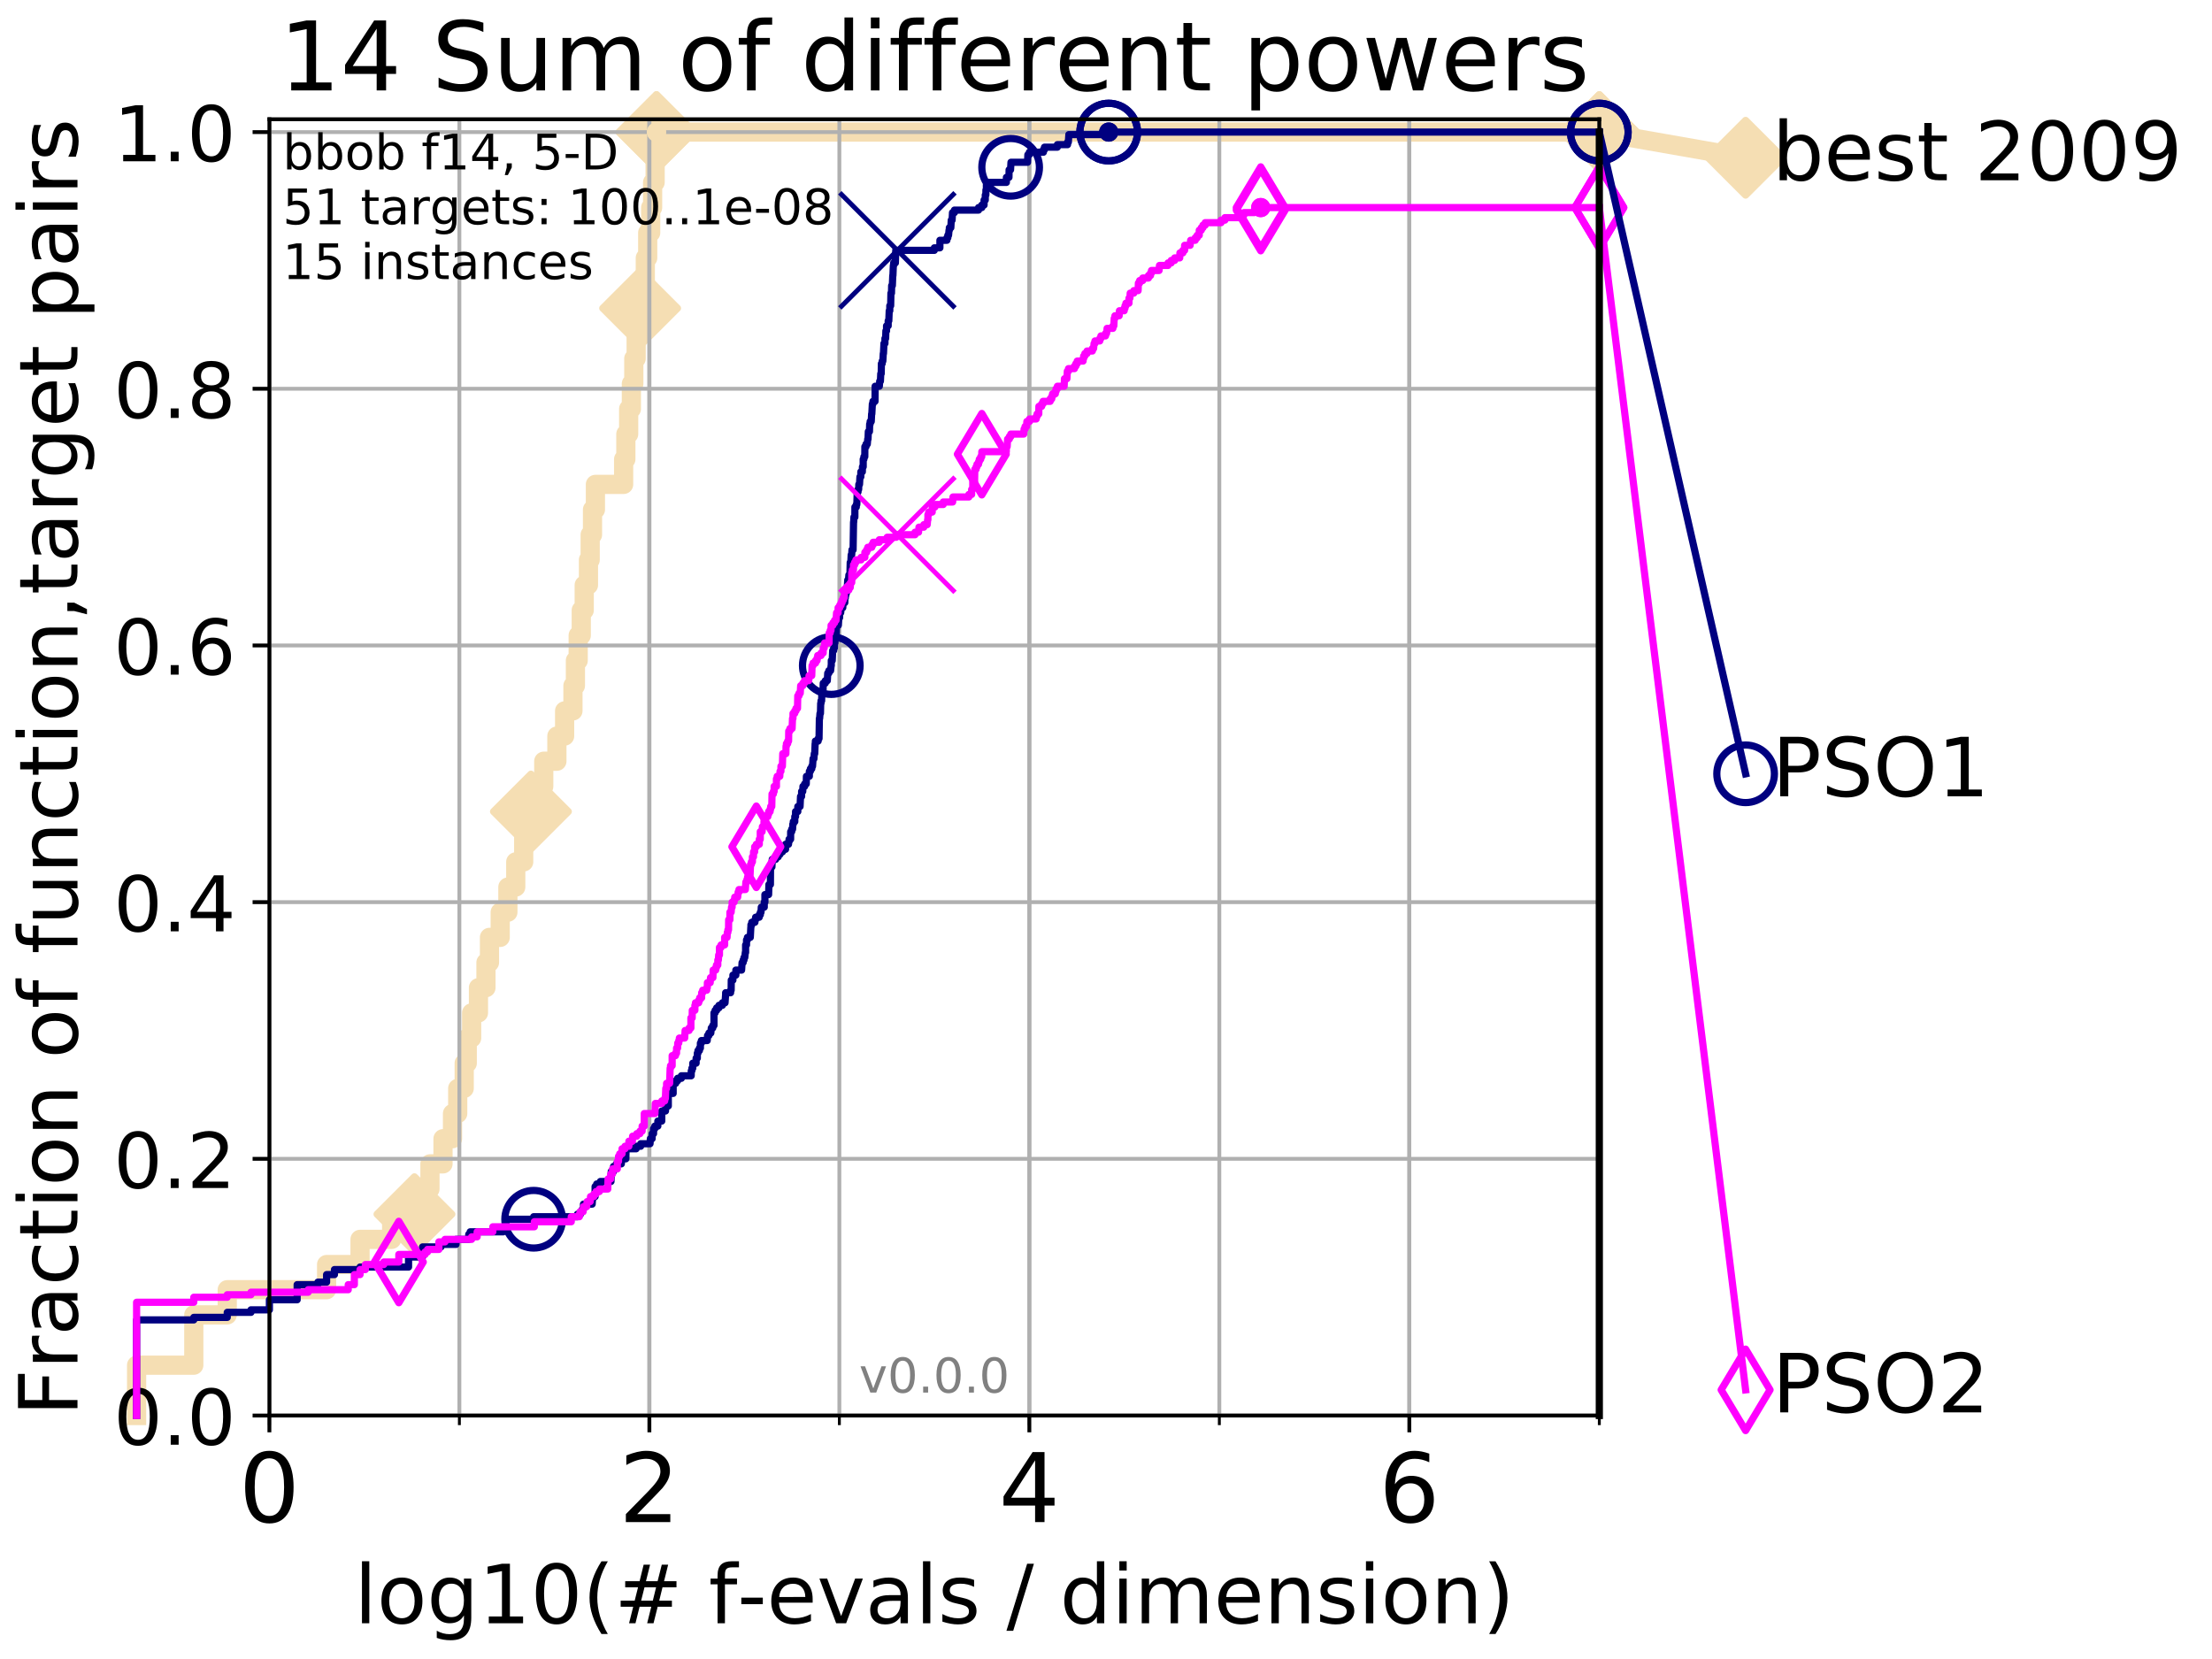 <?xml version="1.0" encoding="utf-8" standalone="no"?>
<!DOCTYPE svg PUBLIC "-//W3C//DTD SVG 1.1//EN"
  "http://www.w3.org/Graphics/SVG/1.1/DTD/svg11.dtd">
<!-- Created with matplotlib (http://matplotlib.org/) -->
<svg height="345.6pt" version="1.1" viewBox="0 0 460.8 345.6" width="460.8pt" xmlns="http://www.w3.org/2000/svg" xmlns:xlink="http://www.w3.org/1999/xlink">
 <defs>
  <style type="text/css">
*{stroke-linecap:butt;stroke-linejoin:round;}
  </style>
 </defs>
 <g id="figure_1">
  <g id="patch_1">
   <path d="M 0 345.6 
L 460.8 345.6 
L 460.8 0 
L 0 0 
z
" style="fill:#ffffff;"/>
  </g>
  <g id="axes_1">
   <g id="patch_2">
    <path d="M 56.12 294.88 
L 333.168 294.88 
L 333.168 24.84 
L 56.12 24.84 
z
" style="fill:#ffffff;"/>
   </g>
   <g id="line2d_1">
    <path d="M 28.456 294.88 
L 28.456 284.395 
L 40.37 284.395 
L 40.37 273.91 
L 47.34 273.91 
L 47.34 268.668 
L 68.034 268.668 
L 68.034 263.425 
L 75.004 263.425 
L 75.004 258.183 
L 81.587 258.183 
L 81.587 252.94 
L 86.335 252.94 
L 86.335 247.698 
L 89.568 247.698 
L 89.568 242.455 
L 92.287 242.455 
L 92.287 237.213 
L 94.265 237.213 
L 94.265 231.97 
L 95.351 231.97 
L 95.351 226.728 
L 96.7 226.728 
L 96.7 221.485 
L 97.337 221.485 
L 97.337 216.243 
L 98.249 216.243 
L 98.249 211 
L 99.671 211 
L 99.671 205.758 
L 101.234 205.758 
L 101.234 200.515 
L 101.966 200.515 
L 101.966 195.273 
L 104.201 195.273 
L 104.201 190.03 
L 105.802 190.03 
L 105.802 184.788 
L 107.44 184.788 
L 107.44 179.546 
L 109.094 179.546 
L 109.094 174.303 
L 110.603 174.303 
L 110.603 169.061 
L 111.721 169.061 
L 111.721 163.818 
L 113.273 163.818 
L 113.273 158.576 
L 116.011 158.576 
L 116.011 153.333 
L 117.62 153.333 
L 117.62 148.091 
L 119.354 148.091 
L 119.354 142.848 
L 119.867 142.848 
L 119.867 137.606 
L 120.447 137.606 
L 120.447 132.363 
L 121.087 132.363 
L 121.087 127.121 
L 121.703 127.121 
L 121.703 121.878 
L 122.589 121.878 
L 122.589 116.636 
L 122.945 116.636 
L 122.945 111.393 
L 123.431 111.393 
L 123.431 106.151 
L 124.036 106.151 
L 124.036 100.908 
L 129.914 100.908 
L 129.914 95.666 
L 130.377 95.666 
L 130.377 90.423 
L 130.962 90.423 
L 130.962 85.181 
L 131.527 85.181 
L 131.527 79.938 
L 132.032 79.938 
L 132.032 74.696 
L 132.523 74.696 
L 132.523 69.453 
L 133.351 69.453 
L 133.351 64.211 
L 133.992 64.211 
L 133.992 58.969 
L 134.431 58.969 
L 134.431 53.726 
L 134.929 53.726 
L 134.929 48.484 
L 135.549 48.484 
L 135.549 43.241 
L 135.951 43.241 
L 135.951 37.999 
L 136.472 37.999 
L 136.472 32.756 
L 136.758 32.756 
L 136.758 27.514 
L 333.168 27.514 
" style="fill:none;stroke:#f5deb3;stroke-linecap:square;stroke-width:4;"/>
   </g>
   <g id="line2d_2">
    <defs>
     <path d="M -0 7.778 
L 7.778 0 
L 0 -7.778 
L -7.778 -0 
z
" id="mbf7937cf05" style="stroke:#f5deb3;stroke-linejoin:miter;stroke-width:1.5;"/>
    </defs>
    <g>
     <use style="fill:#f5deb3;stroke:#f5deb3;stroke-linejoin:miter;stroke-width:1.5;" x="86.335" xlink:href="#mbf7937cf05" y="252.94"/>
     <use style="fill:#f5deb3;stroke:#f5deb3;stroke-linejoin:miter;stroke-width:1.5;" x="110.603" xlink:href="#mbf7937cf05" y="169.061"/>
     <use style="fill:#f5deb3;stroke:#f5deb3;stroke-linejoin:miter;stroke-width:1.5;" x="133.351" xlink:href="#mbf7937cf05" y="64.211"/>
     <use style="fill:#f5deb3;stroke:#f5deb3;stroke-linejoin:miter;stroke-width:1.5;" x="136.758" xlink:href="#mbf7937cf05" y="27.514"/>
     <use style="fill:#f5deb3;stroke:#f5deb3;stroke-linejoin:miter;stroke-width:1.5;" x="136.758" xlink:href="#mbf7937cf05" y="27.514"/>
     <use style="fill:#f5deb3;stroke:#f5deb3;stroke-linejoin:miter;stroke-width:1.5;" x="333.168" xlink:href="#mbf7937cf05" y="27.514"/>
    </g>
   </g>
   <g id="line2d_3">
    <path style="fill:none;stroke:#f5deb3;stroke-linecap:square;stroke-width:4;"/>
    <g/>
   </g>
   <g id="line2d_4">
    <path d="M 333.168 27.514 
L 363.643 32.861 
" style="fill:none;stroke:#f5deb3;stroke-linecap:square;stroke-width:4;"/>
    <g>
     <use style="fill:#f5deb3;stroke:#f5deb3;stroke-linejoin:miter;stroke-width:1.5;" x="333.168" xlink:href="#mbf7937cf05" y="27.514"/>
     <use style="fill:#f5deb3;stroke:#f5deb3;stroke-linejoin:miter;stroke-width:1.5;" x="363.643" xlink:href="#mbf7937cf05" y="32.861"/>
    </g>
   </g>
   <g id="matplotlib.axis_1">
    <g id="xtick_1">
     <g id="line2d_5">
      <path clip-path="url(#p3815cfc16b)" d="M 56.12 294.88 
L 56.12 24.84 
" style="fill:none;stroke:#b0b0b0;stroke-linecap:square;stroke-width:0.8;"/>
     </g>
     <g id="line2d_6">
      <defs>
       <path d="M 0 0 
L 0 3.5 
" id="m6ad44f3e07" style="stroke:#000000;stroke-width:0.8;"/>
      </defs>
      <g>
       <use style="stroke:#000000;stroke-width:0.8;" x="56.12" xlink:href="#m6ad44f3e07" y="294.88"/>
      </g>
     </g>
     <g id="text_1">
      <!-- 0 -->
      <defs>
       <path d="M 31.781 66.406 
Q 24.172 66.406 20.328 58.906 
Q 16.5 51.422 16.5 36.375 
Q 16.5 21.391 20.328 13.891 
Q 24.172 6.391 31.781 6.391 
Q 39.453 6.391 43.281 13.891 
Q 47.125 21.391 47.125 36.375 
Q 47.125 51.422 43.281 58.906 
Q 39.453 66.406 31.781 66.406 
z
M 31.781 74.219 
Q 44.047 74.219 50.516 64.516 
Q 56.984 54.828 56.984 36.375 
Q 56.984 17.969 50.516 8.266 
Q 44.047 -1.422 31.781 -1.422 
Q 19.531 -1.422 13.062 8.266 
Q 6.594 17.969 6.594 36.375 
Q 6.594 54.828 13.062 64.516 
Q 19.531 74.219 31.781 74.219 
z
" id="DejaVuSans-30"/>
      </defs>
      <g transform="translate(49.758 317.077)scale(0.2 -0.2)">
       <use xlink:href="#DejaVuSans-30"/>
      </g>
     </g>
    </g>
    <g id="xtick_2">
     <g id="line2d_7">
      <path clip-path="url(#p3815cfc16b)" d="M 135.277 294.88 
L 135.277 24.84 
" style="fill:none;stroke:#b0b0b0;stroke-linecap:square;stroke-width:0.8;"/>
     </g>
     <g id="line2d_8">
      <g>
       <use style="stroke:#000000;stroke-width:0.8;" x="135.277" xlink:href="#m6ad44f3e07" y="294.88"/>
      </g>
     </g>
     <g id="text_2">
      <!-- 2 -->
      <defs>
       <path d="M 19.188 8.297 
L 53.609 8.297 
L 53.609 0 
L 7.328 0 
L 7.328 8.297 
Q 12.938 14.109 22.625 23.891 
Q 32.328 33.688 34.812 36.531 
Q 39.547 41.844 41.422 45.531 
Q 43.312 49.219 43.312 52.781 
Q 43.312 58.594 39.234 62.25 
Q 35.156 65.922 28.609 65.922 
Q 23.969 65.922 18.812 64.312 
Q 13.672 62.703 7.812 59.422 
L 7.812 69.391 
Q 13.766 71.781 18.938 73 
Q 24.125 74.219 28.422 74.219 
Q 39.75 74.219 46.484 68.547 
Q 53.219 62.891 53.219 53.422 
Q 53.219 48.922 51.531 44.891 
Q 49.859 40.875 45.406 35.406 
Q 44.188 33.984 37.641 27.219 
Q 31.109 20.453 19.188 8.297 
z
" id="DejaVuSans-32"/>
      </defs>
      <g transform="translate(128.914 317.077)scale(0.2 -0.2)">
       <use xlink:href="#DejaVuSans-32"/>
      </g>
     </g>
    </g>
    <g id="xtick_3">
     <g id="line2d_9">
      <path clip-path="url(#p3815cfc16b)" d="M 214.433 294.88 
L 214.433 24.84 
" style="fill:none;stroke:#b0b0b0;stroke-linecap:square;stroke-width:0.8;"/>
     </g>
     <g id="line2d_10">
      <g>
       <use style="stroke:#000000;stroke-width:0.8;" x="214.433" xlink:href="#m6ad44f3e07" y="294.88"/>
      </g>
     </g>
     <g id="text_3">
      <!-- 4 -->
      <defs>
       <path d="M 37.797 64.312 
L 12.891 25.391 
L 37.797 25.391 
z
M 35.203 72.906 
L 47.609 72.906 
L 47.609 25.391 
L 58.016 25.391 
L 58.016 17.188 
L 47.609 17.188 
L 47.609 0 
L 37.797 0 
L 37.797 17.188 
L 4.891 17.188 
L 4.891 26.703 
z
" id="DejaVuSans-34"/>
      </defs>
      <g transform="translate(208.071 317.077)scale(0.2 -0.2)">
       <use xlink:href="#DejaVuSans-34"/>
      </g>
     </g>
    </g>
    <g id="xtick_4">
     <g id="line2d_11">
      <path clip-path="url(#p3815cfc16b)" d="M 293.59 294.88 
L 293.59 24.84 
" style="fill:none;stroke:#b0b0b0;stroke-linecap:square;stroke-width:0.8;"/>
     </g>
     <g id="line2d_12">
      <g>
       <use style="stroke:#000000;stroke-width:0.8;" x="293.59" xlink:href="#m6ad44f3e07" y="294.88"/>
      </g>
     </g>
     <g id="text_4">
      <!-- 6 -->
      <defs>
       <path d="M 33.016 40.375 
Q 26.375 40.375 22.484 35.828 
Q 18.609 31.297 18.609 23.391 
Q 18.609 15.531 22.484 10.953 
Q 26.375 6.391 33.016 6.391 
Q 39.656 6.391 43.531 10.953 
Q 47.406 15.531 47.406 23.391 
Q 47.406 31.297 43.531 35.828 
Q 39.656 40.375 33.016 40.375 
z
M 52.594 71.297 
L 52.594 62.312 
Q 48.875 64.062 45.094 64.984 
Q 41.312 65.922 37.594 65.922 
Q 27.828 65.922 22.672 59.328 
Q 17.531 52.734 16.797 39.406 
Q 19.672 43.656 24.016 45.922 
Q 28.375 48.188 33.594 48.188 
Q 44.578 48.188 50.953 41.516 
Q 57.328 34.859 57.328 23.391 
Q 57.328 12.156 50.688 5.359 
Q 44.047 -1.422 33.016 -1.422 
Q 20.359 -1.422 13.672 8.266 
Q 6.984 17.969 6.984 36.375 
Q 6.984 53.656 15.188 63.938 
Q 23.391 74.219 37.203 74.219 
Q 40.922 74.219 44.703 73.484 
Q 48.484 72.75 52.594 71.297 
z
" id="DejaVuSans-36"/>
      </defs>
      <g transform="translate(287.227 317.077)scale(0.2 -0.2)">
       <use xlink:href="#DejaVuSans-36"/>
      </g>
     </g>
    </g>
    <g id="xtick_5">
     <g id="line2d_13">
      <path clip-path="url(#p3815cfc16b)" d="M 56.12 294.88 
L 56.12 24.84 
" style="fill:none;stroke:#b0b0b0;stroke-linecap:square;stroke-width:0.8;"/>
     </g>
     <g id="line2d_14">
      <defs>
       <path d="M 0 0 
L 0 2 
" id="m2162e408f6" style="stroke:#000000;stroke-width:0.6;"/>
      </defs>
      <g>
       <use style="stroke:#000000;stroke-width:0.6;" x="56.12" xlink:href="#m2162e408f6" y="294.88"/>
      </g>
     </g>
    </g>
    <g id="xtick_6">
     <g id="line2d_15">
      <path clip-path="url(#p3815cfc16b)" d="M 95.698 294.88 
L 95.698 24.84 
" style="fill:none;stroke:#b0b0b0;stroke-linecap:square;stroke-width:0.8;"/>
     </g>
     <g id="line2d_16">
      <g>
       <use style="stroke:#000000;stroke-width:0.6;" x="95.698" xlink:href="#m2162e408f6" y="294.88"/>
      </g>
     </g>
    </g>
    <g id="xtick_7">
     <g id="line2d_17">
      <path clip-path="url(#p3815cfc16b)" d="M 135.277 294.88 
L 135.277 24.84 
" style="fill:none;stroke:#b0b0b0;stroke-linecap:square;stroke-width:0.8;"/>
     </g>
     <g id="line2d_18">
      <g>
       <use style="stroke:#000000;stroke-width:0.6;" x="135.277" xlink:href="#m2162e408f6" y="294.88"/>
      </g>
     </g>
    </g>
    <g id="xtick_8">
     <g id="line2d_19">
      <path clip-path="url(#p3815cfc16b)" d="M 174.855 294.88 
L 174.855 24.84 
" style="fill:none;stroke:#b0b0b0;stroke-linecap:square;stroke-width:0.8;"/>
     </g>
     <g id="line2d_20">
      <g>
       <use style="stroke:#000000;stroke-width:0.6;" x="174.855" xlink:href="#m2162e408f6" y="294.88"/>
      </g>
     </g>
    </g>
    <g id="xtick_9">
     <g id="line2d_21">
      <path clip-path="url(#p3815cfc16b)" d="M 214.433 294.88 
L 214.433 24.84 
" style="fill:none;stroke:#b0b0b0;stroke-linecap:square;stroke-width:0.8;"/>
     </g>
     <g id="line2d_22">
      <g>
       <use style="stroke:#000000;stroke-width:0.6;" x="214.433" xlink:href="#m2162e408f6" y="294.88"/>
      </g>
     </g>
    </g>
    <g id="xtick_10">
     <g id="line2d_23">
      <path clip-path="url(#p3815cfc16b)" d="M 254.011 294.88 
L 254.011 24.84 
" style="fill:none;stroke:#b0b0b0;stroke-linecap:square;stroke-width:0.8;"/>
     </g>
     <g id="line2d_24">
      <g>
       <use style="stroke:#000000;stroke-width:0.6;" x="254.011" xlink:href="#m2162e408f6" y="294.88"/>
      </g>
     </g>
    </g>
    <g id="xtick_11">
     <g id="line2d_25">
      <path clip-path="url(#p3815cfc16b)" d="M 293.59 294.88 
L 293.59 24.84 
" style="fill:none;stroke:#b0b0b0;stroke-linecap:square;stroke-width:0.8;"/>
     </g>
     <g id="line2d_26">
      <g>
       <use style="stroke:#000000;stroke-width:0.6;" x="293.59" xlink:href="#m2162e408f6" y="294.88"/>
      </g>
     </g>
    </g>
    <g id="xtick_12">
     <g id="line2d_27">
      <path clip-path="url(#p3815cfc16b)" d="M 333.168 294.88 
L 333.168 24.84 
" style="fill:none;stroke:#b0b0b0;stroke-linecap:square;stroke-width:0.8;"/>
     </g>
     <g id="line2d_28">
      <g>
       <use style="stroke:#000000;stroke-width:0.6;" x="333.168" xlink:href="#m2162e408f6" y="294.88"/>
      </g>
     </g>
    </g>
    <g id="text_5">
     <!-- log10(# f-evals / dimension) -->
     <defs>
      <path d="M 9.422 75.984 
L 18.406 75.984 
L 18.406 0 
L 9.422 0 
z
" id="DejaVuSans-6c"/>
      <path d="M 30.609 48.391 
Q 23.391 48.391 19.188 42.75 
Q 14.984 37.109 14.984 27.297 
Q 14.984 17.484 19.156 11.844 
Q 23.344 6.203 30.609 6.203 
Q 37.797 6.203 41.984 11.859 
Q 46.188 17.531 46.188 27.297 
Q 46.188 37.016 41.984 42.703 
Q 37.797 48.391 30.609 48.391 
z
M 30.609 56 
Q 42.328 56 49.016 48.375 
Q 55.719 40.766 55.719 27.297 
Q 55.719 13.875 49.016 6.219 
Q 42.328 -1.422 30.609 -1.422 
Q 18.844 -1.422 12.172 6.219 
Q 5.516 13.875 5.516 27.297 
Q 5.516 40.766 12.172 48.375 
Q 18.844 56 30.609 56 
z
" id="DejaVuSans-6f"/>
      <path d="M 45.406 27.984 
Q 45.406 37.75 41.375 43.109 
Q 37.359 48.484 30.078 48.484 
Q 22.859 48.484 18.828 43.109 
Q 14.797 37.75 14.797 27.984 
Q 14.797 18.266 18.828 12.891 
Q 22.859 7.516 30.078 7.516 
Q 37.359 7.516 41.375 12.891 
Q 45.406 18.266 45.406 27.984 
z
M 54.391 6.781 
Q 54.391 -7.172 48.188 -13.984 
Q 42 -20.797 29.203 -20.797 
Q 24.469 -20.797 20.266 -20.094 
Q 16.062 -19.391 12.109 -17.922 
L 12.109 -9.188 
Q 16.062 -11.328 19.922 -12.344 
Q 23.781 -13.375 27.781 -13.375 
Q 36.625 -13.375 41.016 -8.766 
Q 45.406 -4.156 45.406 5.172 
L 45.406 9.625 
Q 42.625 4.781 38.281 2.391 
Q 33.938 0 27.875 0 
Q 17.828 0 11.672 7.656 
Q 5.516 15.328 5.516 27.984 
Q 5.516 40.672 11.672 48.328 
Q 17.828 56 27.875 56 
Q 33.938 56 38.281 53.609 
Q 42.625 51.219 45.406 46.391 
L 45.406 54.688 
L 54.391 54.688 
z
" id="DejaVuSans-67"/>
      <path d="M 12.406 8.297 
L 28.516 8.297 
L 28.516 63.922 
L 10.984 60.406 
L 10.984 69.391 
L 28.422 72.906 
L 38.281 72.906 
L 38.281 8.297 
L 54.391 8.297 
L 54.391 0 
L 12.406 0 
z
" id="DejaVuSans-31"/>
      <path d="M 31 75.875 
Q 24.469 64.656 21.281 53.656 
Q 18.109 42.672 18.109 31.391 
Q 18.109 20.125 21.312 9.062 
Q 24.516 -2 31 -13.188 
L 23.188 -13.188 
Q 15.875 -1.703 12.234 9.375 
Q 8.594 20.453 8.594 31.391 
Q 8.594 42.281 12.203 53.312 
Q 15.828 64.359 23.188 75.875 
z
" id="DejaVuSans-28"/>
      <path d="M 51.125 44 
L 36.922 44 
L 32.812 27.688 
L 47.125 27.688 
z
M 43.797 71.781 
L 38.719 51.516 
L 52.984 51.516 
L 58.109 71.781 
L 65.922 71.781 
L 60.891 51.516 
L 76.125 51.516 
L 76.125 44 
L 58.984 44 
L 54.984 27.688 
L 70.516 27.688 
L 70.516 20.219 
L 53.078 20.219 
L 48 0 
L 40.188 0 
L 45.219 20.219 
L 30.906 20.219 
L 25.875 0 
L 18.016 0 
L 23.094 20.219 
L 7.719 20.219 
L 7.719 27.688 
L 24.906 27.688 
L 29 44 
L 13.281 44 
L 13.281 51.516 
L 30.906 51.516 
L 35.891 71.781 
z
" id="DejaVuSans-23"/>
      <path id="DejaVuSans-20"/>
      <path d="M 37.109 75.984 
L 37.109 68.5 
L 28.516 68.5 
Q 23.688 68.5 21.797 66.547 
Q 19.922 64.594 19.922 59.516 
L 19.922 54.688 
L 34.719 54.688 
L 34.719 47.703 
L 19.922 47.703 
L 19.922 0 
L 10.891 0 
L 10.891 47.703 
L 2.297 47.703 
L 2.297 54.688 
L 10.891 54.688 
L 10.891 58.5 
Q 10.891 67.625 15.141 71.797 
Q 19.391 75.984 28.609 75.984 
z
" id="DejaVuSans-66"/>
      <path d="M 4.891 31.391 
L 31.203 31.391 
L 31.203 23.391 
L 4.891 23.391 
z
" id="DejaVuSans-2d"/>
      <path d="M 56.203 29.594 
L 56.203 25.203 
L 14.891 25.203 
Q 15.484 15.922 20.484 11.062 
Q 25.484 6.203 34.422 6.203 
Q 39.594 6.203 44.453 7.469 
Q 49.312 8.734 54.109 11.281 
L 54.109 2.781 
Q 49.266 0.734 44.188 -0.344 
Q 39.109 -1.422 33.891 -1.422 
Q 20.797 -1.422 13.156 6.188 
Q 5.516 13.812 5.516 26.812 
Q 5.516 40.234 12.766 48.109 
Q 20.016 56 32.328 56 
Q 43.359 56 49.781 48.891 
Q 56.203 41.797 56.203 29.594 
z
M 47.219 32.234 
Q 47.125 39.594 43.094 43.984 
Q 39.062 48.391 32.422 48.391 
Q 24.906 48.391 20.391 44.141 
Q 15.875 39.891 15.188 32.172 
z
" id="DejaVuSans-65"/>
      <path d="M 2.984 54.688 
L 12.5 54.688 
L 29.594 8.797 
L 46.688 54.688 
L 56.203 54.688 
L 35.688 0 
L 23.484 0 
z
" id="DejaVuSans-76"/>
      <path d="M 34.281 27.484 
Q 23.391 27.484 19.188 25 
Q 14.984 22.516 14.984 16.5 
Q 14.984 11.719 18.141 8.906 
Q 21.297 6.109 26.703 6.109 
Q 34.188 6.109 38.703 11.406 
Q 43.219 16.703 43.219 25.484 
L 43.219 27.484 
z
M 52.203 31.203 
L 52.203 0 
L 43.219 0 
L 43.219 8.297 
Q 40.141 3.328 35.547 0.953 
Q 30.953 -1.422 24.312 -1.422 
Q 15.922 -1.422 10.953 3.297 
Q 6 8.016 6 15.922 
Q 6 25.141 12.172 29.828 
Q 18.359 34.516 30.609 34.516 
L 43.219 34.516 
L 43.219 35.406 
Q 43.219 41.609 39.141 45 
Q 35.062 48.391 27.688 48.391 
Q 23 48.391 18.547 47.266 
Q 14.109 46.141 10.016 43.891 
L 10.016 52.203 
Q 14.938 54.109 19.578 55.047 
Q 24.219 56 28.609 56 
Q 40.484 56 46.344 49.844 
Q 52.203 43.703 52.203 31.203 
z
" id="DejaVuSans-61"/>
      <path d="M 44.281 53.078 
L 44.281 44.578 
Q 40.484 46.531 36.375 47.5 
Q 32.281 48.484 27.875 48.484 
Q 21.188 48.484 17.844 46.438 
Q 14.5 44.391 14.5 40.281 
Q 14.5 37.156 16.891 35.375 
Q 19.281 33.594 26.516 31.984 
L 29.594 31.297 
Q 39.156 29.25 43.188 25.516 
Q 47.219 21.781 47.219 15.094 
Q 47.219 7.469 41.188 3.016 
Q 35.156 -1.422 24.609 -1.422 
Q 20.219 -1.422 15.453 -0.562 
Q 10.688 0.297 5.422 2 
L 5.422 11.281 
Q 10.406 8.688 15.234 7.391 
Q 20.062 6.109 24.812 6.109 
Q 31.156 6.109 34.562 8.281 
Q 37.984 10.453 37.984 14.406 
Q 37.984 18.062 35.516 20.016 
Q 33.062 21.969 24.703 23.781 
L 21.578 24.516 
Q 13.234 26.266 9.516 29.906 
Q 5.812 33.547 5.812 39.891 
Q 5.812 47.609 11.281 51.797 
Q 16.75 56 26.812 56 
Q 31.781 56 36.172 55.266 
Q 40.578 54.547 44.281 53.078 
z
" id="DejaVuSans-73"/>
      <path d="M 25.391 72.906 
L 33.688 72.906 
L 8.297 -9.281 
L 0 -9.281 
z
" id="DejaVuSans-2f"/>
      <path d="M 45.406 46.391 
L 45.406 75.984 
L 54.391 75.984 
L 54.391 0 
L 45.406 0 
L 45.406 8.203 
Q 42.578 3.328 38.25 0.953 
Q 33.938 -1.422 27.875 -1.422 
Q 17.969 -1.422 11.734 6.484 
Q 5.516 14.406 5.516 27.297 
Q 5.516 40.188 11.734 48.094 
Q 17.969 56 27.875 56 
Q 33.938 56 38.25 53.625 
Q 42.578 51.266 45.406 46.391 
z
M 14.797 27.297 
Q 14.797 17.391 18.875 11.75 
Q 22.953 6.109 30.078 6.109 
Q 37.203 6.109 41.297 11.75 
Q 45.406 17.391 45.406 27.297 
Q 45.406 37.203 41.297 42.844 
Q 37.203 48.484 30.078 48.484 
Q 22.953 48.484 18.875 42.844 
Q 14.797 37.203 14.797 27.297 
z
" id="DejaVuSans-64"/>
      <path d="M 9.422 54.688 
L 18.406 54.688 
L 18.406 0 
L 9.422 0 
z
M 9.422 75.984 
L 18.406 75.984 
L 18.406 64.594 
L 9.422 64.594 
z
" id="DejaVuSans-69"/>
      <path d="M 52 44.188 
Q 55.375 50.25 60.062 53.125 
Q 64.75 56 71.094 56 
Q 79.641 56 84.281 50.016 
Q 88.922 44.047 88.922 33.016 
L 88.922 0 
L 79.891 0 
L 79.891 32.719 
Q 79.891 40.578 77.094 44.375 
Q 74.312 48.188 68.609 48.188 
Q 61.625 48.188 57.562 43.547 
Q 53.516 38.922 53.516 30.906 
L 53.516 0 
L 44.484 0 
L 44.484 32.719 
Q 44.484 40.625 41.703 44.406 
Q 38.922 48.188 33.109 48.188 
Q 26.219 48.188 22.156 43.531 
Q 18.109 38.875 18.109 30.906 
L 18.109 0 
L 9.078 0 
L 9.078 54.688 
L 18.109 54.688 
L 18.109 46.188 
Q 21.188 51.219 25.484 53.609 
Q 29.781 56 35.688 56 
Q 41.656 56 45.828 52.969 
Q 50 49.953 52 44.188 
z
" id="DejaVuSans-6d"/>
      <path d="M 54.891 33.016 
L 54.891 0 
L 45.906 0 
L 45.906 32.719 
Q 45.906 40.484 42.875 44.328 
Q 39.844 48.188 33.797 48.188 
Q 26.516 48.188 22.312 43.547 
Q 18.109 38.922 18.109 30.906 
L 18.109 0 
L 9.078 0 
L 9.078 54.688 
L 18.109 54.688 
L 18.109 46.188 
Q 21.344 51.125 25.703 53.562 
Q 30.078 56 35.797 56 
Q 45.219 56 50.047 50.172 
Q 54.891 44.344 54.891 33.016 
z
" id="DejaVuSans-6e"/>
      <path d="M 8.016 75.875 
L 15.828 75.875 
Q 23.141 64.359 26.781 53.312 
Q 30.422 42.281 30.422 31.391 
Q 30.422 20.453 26.781 9.375 
Q 23.141 -1.703 15.828 -13.188 
L 8.016 -13.188 
Q 14.5 -2 17.703 9.062 
Q 20.906 20.125 20.906 31.391 
Q 20.906 42.672 17.703 53.656 
Q 14.5 64.656 8.016 75.875 
z
" id="DejaVuSans-29"/>
     </defs>
     <g transform="translate(73.803 338.154)scale(0.17 -0.17)">
      <use xlink:href="#DejaVuSans-6c"/>
      <use x="27.783" xlink:href="#DejaVuSans-6f"/>
      <use x="88.965" xlink:href="#DejaVuSans-67"/>
      <use x="152.441" xlink:href="#DejaVuSans-31"/>
      <use x="216.064" xlink:href="#DejaVuSans-30"/>
      <use x="279.688" xlink:href="#DejaVuSans-28"/>
      <use x="318.701" xlink:href="#DejaVuSans-23"/>
      <use x="402.49" xlink:href="#DejaVuSans-20"/>
      <use x="434.277" xlink:href="#DejaVuSans-66"/>
      <use x="469.404" xlink:href="#DejaVuSans-2d"/>
      <use x="505.488" xlink:href="#DejaVuSans-65"/>
      <use x="567.012" xlink:href="#DejaVuSans-76"/>
      <use x="626.191" xlink:href="#DejaVuSans-61"/>
      <use x="687.471" xlink:href="#DejaVuSans-6c"/>
      <use x="715.254" xlink:href="#DejaVuSans-73"/>
      <use x="767.354" xlink:href="#DejaVuSans-20"/>
      <use x="799.141" xlink:href="#DejaVuSans-2f"/>
      <use x="832.832" xlink:href="#DejaVuSans-20"/>
      <use x="864.619" xlink:href="#DejaVuSans-64"/>
      <use x="928.096" xlink:href="#DejaVuSans-69"/>
      <use x="955.879" xlink:href="#DejaVuSans-6d"/>
      <use x="1053.291" xlink:href="#DejaVuSans-65"/>
      <use x="1114.814" xlink:href="#DejaVuSans-6e"/>
      <use x="1178.193" xlink:href="#DejaVuSans-73"/>
      <use x="1230.293" xlink:href="#DejaVuSans-69"/>
      <use x="1258.076" xlink:href="#DejaVuSans-6f"/>
      <use x="1319.258" xlink:href="#DejaVuSans-6e"/>
      <use x="1382.637" xlink:href="#DejaVuSans-29"/>
     </g>
    </g>
   </g>
   <g id="matplotlib.axis_2">
    <g id="ytick_1">
     <g id="line2d_29">
      <path clip-path="url(#p3815cfc16b)" d="M 56.12 294.88 
L 333.168 294.88 
" style="fill:none;stroke:#b0b0b0;stroke-linecap:square;stroke-width:0.8;"/>
     </g>
     <g id="line2d_30">
      <defs>
       <path d="M 0 0 
L -3.5 0 
" id="m40c8a6e28f" style="stroke:#000000;stroke-width:0.8;"/>
      </defs>
      <g>
       <use style="stroke:#000000;stroke-width:0.8;" x="56.12" xlink:href="#m40c8a6e28f" y="294.88"/>
      </g>
     </g>
     <g id="text_6">
      <!-- 0.0 -->
      <defs>
       <path d="M 10.688 12.406 
L 21 12.406 
L 21 0 
L 10.688 0 
z
" id="DejaVuSans-2e"/>
      </defs>
      <g transform="translate(23.675 300.959)scale(0.16 -0.16)">
       <use xlink:href="#DejaVuSans-30"/>
       <use x="63.623" xlink:href="#DejaVuSans-2e"/>
       <use x="95.41" xlink:href="#DejaVuSans-30"/>
      </g>
     </g>
    </g>
    <g id="ytick_2">
     <g id="line2d_31">
      <path clip-path="url(#p3815cfc16b)" d="M 56.12 241.407 
L 333.168 241.407 
" style="fill:none;stroke:#b0b0b0;stroke-linecap:square;stroke-width:0.8;"/>
     </g>
     <g id="line2d_32">
      <g>
       <use style="stroke:#000000;stroke-width:0.8;" x="56.12" xlink:href="#m40c8a6e28f" y="241.407"/>
      </g>
     </g>
     <g id="text_7">
      <!-- 0.2 -->
      <g transform="translate(23.675 247.485)scale(0.16 -0.16)">
       <use xlink:href="#DejaVuSans-30"/>
       <use x="63.623" xlink:href="#DejaVuSans-2e"/>
       <use x="95.41" xlink:href="#DejaVuSans-32"/>
      </g>
     </g>
    </g>
    <g id="ytick_3">
     <g id="line2d_33">
      <path clip-path="url(#p3815cfc16b)" d="M 56.12 187.933 
L 333.168 187.933 
" style="fill:none;stroke:#b0b0b0;stroke-linecap:square;stroke-width:0.8;"/>
     </g>
     <g id="line2d_34">
      <g>
       <use style="stroke:#000000;stroke-width:0.8;" x="56.12" xlink:href="#m40c8a6e28f" y="187.933"/>
      </g>
     </g>
     <g id="text_8">
      <!-- 0.4 -->
      <g transform="translate(23.675 194.012)scale(0.16 -0.16)">
       <use xlink:href="#DejaVuSans-30"/>
       <use x="63.623" xlink:href="#DejaVuSans-2e"/>
       <use x="95.41" xlink:href="#DejaVuSans-34"/>
      </g>
     </g>
    </g>
    <g id="ytick_4">
     <g id="line2d_35">
      <path clip-path="url(#p3815cfc16b)" d="M 56.12 134.46 
L 333.168 134.46 
" style="fill:none;stroke:#b0b0b0;stroke-linecap:square;stroke-width:0.8;"/>
     </g>
     <g id="line2d_36">
      <g>
       <use style="stroke:#000000;stroke-width:0.8;" x="56.12" xlink:href="#m40c8a6e28f" y="134.46"/>
      </g>
     </g>
     <g id="text_9">
      <!-- 0.6 -->
      <g transform="translate(23.675 140.539)scale(0.16 -0.16)">
       <use xlink:href="#DejaVuSans-30"/>
       <use x="63.623" xlink:href="#DejaVuSans-2e"/>
       <use x="95.41" xlink:href="#DejaVuSans-36"/>
      </g>
     </g>
    </g>
    <g id="ytick_5">
     <g id="line2d_37">
      <path clip-path="url(#p3815cfc16b)" d="M 56.12 80.987 
L 333.168 80.987 
" style="fill:none;stroke:#b0b0b0;stroke-linecap:square;stroke-width:0.8;"/>
     </g>
     <g id="line2d_38">
      <g>
       <use style="stroke:#000000;stroke-width:0.8;" x="56.12" xlink:href="#m40c8a6e28f" y="80.987"/>
      </g>
     </g>
     <g id="text_10">
      <!-- 0.8 -->
      <defs>
       <path d="M 31.781 34.625 
Q 24.75 34.625 20.719 30.859 
Q 16.703 27.094 16.703 20.516 
Q 16.703 13.922 20.719 10.156 
Q 24.75 6.391 31.781 6.391 
Q 38.812 6.391 42.859 10.172 
Q 46.922 13.969 46.922 20.516 
Q 46.922 27.094 42.891 30.859 
Q 38.875 34.625 31.781 34.625 
z
M 21.922 38.812 
Q 15.578 40.375 12.031 44.719 
Q 8.5 49.078 8.5 55.328 
Q 8.5 64.062 14.719 69.141 
Q 20.953 74.219 31.781 74.219 
Q 42.672 74.219 48.875 69.141 
Q 55.078 64.062 55.078 55.328 
Q 55.078 49.078 51.531 44.719 
Q 48 40.375 41.703 38.812 
Q 48.828 37.156 52.797 32.312 
Q 56.781 27.484 56.781 20.516 
Q 56.781 9.906 50.312 4.234 
Q 43.844 -1.422 31.781 -1.422 
Q 19.734 -1.422 13.25 4.234 
Q 6.781 9.906 6.781 20.516 
Q 6.781 27.484 10.781 32.312 
Q 14.797 37.156 21.922 38.812 
z
M 18.312 54.391 
Q 18.312 48.734 21.844 45.562 
Q 25.391 42.391 31.781 42.391 
Q 38.141 42.391 41.719 45.562 
Q 45.312 48.734 45.312 54.391 
Q 45.312 60.062 41.719 63.234 
Q 38.141 66.406 31.781 66.406 
Q 25.391 66.406 21.844 63.234 
Q 18.312 60.062 18.312 54.391 
z
" id="DejaVuSans-38"/>
      </defs>
      <g transform="translate(23.675 87.066)scale(0.16 -0.16)">
       <use xlink:href="#DejaVuSans-30"/>
       <use x="63.623" xlink:href="#DejaVuSans-2e"/>
       <use x="95.41" xlink:href="#DejaVuSans-38"/>
      </g>
     </g>
    </g>
    <g id="ytick_6">
     <g id="line2d_39">
      <path clip-path="url(#p3815cfc16b)" d="M 56.12 27.514 
L 333.168 27.514 
" style="fill:none;stroke:#b0b0b0;stroke-linecap:square;stroke-width:0.8;"/>
     </g>
     <g id="line2d_40">
      <g>
       <use style="stroke:#000000;stroke-width:0.8;" x="56.12" xlink:href="#m40c8a6e28f" y="27.514"/>
      </g>
     </g>
     <g id="text_11">
      <!-- 1.0 -->
      <g transform="translate(23.675 33.592)scale(0.16 -0.16)">
       <use xlink:href="#DejaVuSans-31"/>
       <use x="63.623" xlink:href="#DejaVuSans-2e"/>
       <use x="95.41" xlink:href="#DejaVuSans-30"/>
      </g>
     </g>
    </g>
    <g id="text_12">
     <!-- Fraction of function,target pairs -->
     <defs>
      <path d="M 9.812 72.906 
L 51.703 72.906 
L 51.703 64.594 
L 19.672 64.594 
L 19.672 43.109 
L 48.578 43.109 
L 48.578 34.812 
L 19.672 34.812 
L 19.672 0 
L 9.812 0 
z
" id="DejaVuSans-46"/>
      <path d="M 41.109 46.297 
Q 39.594 47.172 37.812 47.578 
Q 36.031 48 33.891 48 
Q 26.266 48 22.188 43.047 
Q 18.109 38.094 18.109 28.812 
L 18.109 0 
L 9.078 0 
L 9.078 54.688 
L 18.109 54.688 
L 18.109 46.188 
Q 20.953 51.172 25.484 53.578 
Q 30.031 56 36.531 56 
Q 37.453 56 38.578 55.875 
Q 39.703 55.766 41.062 55.516 
z
" id="DejaVuSans-72"/>
      <path d="M 48.781 52.594 
L 48.781 44.188 
Q 44.969 46.297 41.141 47.344 
Q 37.312 48.391 33.406 48.391 
Q 24.656 48.391 19.812 42.844 
Q 14.984 37.312 14.984 27.297 
Q 14.984 17.281 19.812 11.734 
Q 24.656 6.203 33.406 6.203 
Q 37.312 6.203 41.141 7.25 
Q 44.969 8.297 48.781 10.406 
L 48.781 2.094 
Q 45.016 0.344 40.984 -0.531 
Q 36.969 -1.422 32.422 -1.422 
Q 20.062 -1.422 12.781 6.344 
Q 5.516 14.109 5.516 27.297 
Q 5.516 40.672 12.859 48.328 
Q 20.219 56 33.016 56 
Q 37.156 56 41.109 55.141 
Q 45.062 54.297 48.781 52.594 
z
" id="DejaVuSans-63"/>
      <path d="M 18.312 70.219 
L 18.312 54.688 
L 36.812 54.688 
L 36.812 47.703 
L 18.312 47.703 
L 18.312 18.016 
Q 18.312 11.328 20.141 9.422 
Q 21.969 7.516 27.594 7.516 
L 36.812 7.516 
L 36.812 0 
L 27.594 0 
Q 17.188 0 13.234 3.875 
Q 9.281 7.766 9.281 18.016 
L 9.281 47.703 
L 2.688 47.703 
L 2.688 54.688 
L 9.281 54.688 
L 9.281 70.219 
z
" id="DejaVuSans-74"/>
      <path d="M 8.5 21.578 
L 8.5 54.688 
L 17.484 54.688 
L 17.484 21.922 
Q 17.484 14.156 20.5 10.266 
Q 23.531 6.391 29.594 6.391 
Q 36.859 6.391 41.078 11.031 
Q 45.312 15.672 45.312 23.688 
L 45.312 54.688 
L 54.297 54.688 
L 54.297 0 
L 45.312 0 
L 45.312 8.406 
Q 42.047 3.422 37.719 1 
Q 33.406 -1.422 27.688 -1.422 
Q 18.266 -1.422 13.375 4.438 
Q 8.5 10.297 8.5 21.578 
z
M 31.109 56 
z
" id="DejaVuSans-75"/>
      <path d="M 11.719 12.406 
L 22.016 12.406 
L 22.016 4 
L 14.016 -11.625 
L 7.719 -11.625 
L 11.719 4 
z
" id="DejaVuSans-2c"/>
      <path d="M 18.109 8.203 
L 18.109 -20.797 
L 9.078 -20.797 
L 9.078 54.688 
L 18.109 54.688 
L 18.109 46.391 
Q 20.953 51.266 25.266 53.625 
Q 29.594 56 35.594 56 
Q 45.562 56 51.781 48.094 
Q 58.016 40.188 58.016 27.297 
Q 58.016 14.406 51.781 6.484 
Q 45.562 -1.422 35.594 -1.422 
Q 29.594 -1.422 25.266 0.953 
Q 20.953 3.328 18.109 8.203 
z
M 48.688 27.297 
Q 48.688 37.203 44.609 42.844 
Q 40.531 48.484 33.406 48.484 
Q 26.266 48.484 22.188 42.844 
Q 18.109 37.203 18.109 27.297 
Q 18.109 17.391 22.188 11.75 
Q 26.266 6.109 33.406 6.109 
Q 40.531 6.109 44.609 11.75 
Q 48.688 17.391 48.688 27.297 
z
" id="DejaVuSans-70"/>
     </defs>
     <g transform="translate(16.14 294.999)rotate(-90)scale(0.17 -0.17)">
      <use xlink:href="#DejaVuSans-46"/>
      <use x="57.41" xlink:href="#DejaVuSans-72"/>
      <use x="98.523" xlink:href="#DejaVuSans-61"/>
      <use x="159.803" xlink:href="#DejaVuSans-63"/>
      <use x="214.783" xlink:href="#DejaVuSans-74"/>
      <use x="253.992" xlink:href="#DejaVuSans-69"/>
      <use x="281.775" xlink:href="#DejaVuSans-6f"/>
      <use x="342.957" xlink:href="#DejaVuSans-6e"/>
      <use x="406.336" xlink:href="#DejaVuSans-20"/>
      <use x="438.123" xlink:href="#DejaVuSans-6f"/>
      <use x="499.305" xlink:href="#DejaVuSans-66"/>
      <use x="534.51" xlink:href="#DejaVuSans-20"/>
      <use x="566.297" xlink:href="#DejaVuSans-66"/>
      <use x="601.502" xlink:href="#DejaVuSans-75"/>
      <use x="664.881" xlink:href="#DejaVuSans-6e"/>
      <use x="728.26" xlink:href="#DejaVuSans-63"/>
      <use x="783.24" xlink:href="#DejaVuSans-74"/>
      <use x="822.449" xlink:href="#DejaVuSans-69"/>
      <use x="850.232" xlink:href="#DejaVuSans-6f"/>
      <use x="911.414" xlink:href="#DejaVuSans-6e"/>
      <use x="974.793" xlink:href="#DejaVuSans-2c"/>
      <use x="1006.58" xlink:href="#DejaVuSans-74"/>
      <use x="1045.789" xlink:href="#DejaVuSans-61"/>
      <use x="1107.068" xlink:href="#DejaVuSans-72"/>
      <use x="1148.166" xlink:href="#DejaVuSans-67"/>
      <use x="1211.643" xlink:href="#DejaVuSans-65"/>
      <use x="1273.166" xlink:href="#DejaVuSans-74"/>
      <use x="1312.375" xlink:href="#DejaVuSans-20"/>
      <use x="1344.162" xlink:href="#DejaVuSans-70"/>
      <use x="1407.639" xlink:href="#DejaVuSans-61"/>
      <use x="1468.918" xlink:href="#DejaVuSans-69"/>
      <use x="1496.701" xlink:href="#DejaVuSans-72"/>
      <use x="1537.814" xlink:href="#DejaVuSans-73"/>
     </g>
    </g>
   </g>
   <g id="line2d_41">
    <defs>
     <path d="M 0 1.5 
C 0.398 1.5 0.779 1.342 1.061 1.061 
C 1.342 0.779 1.5 0.398 1.5 0 
C 1.5 -0.398 1.342 -0.779 1.061 -1.061 
C 0.779 -1.342 0.398 -1.5 0 -1.5 
C -0.398 -1.5 -0.779 -1.342 -1.061 -1.061 
C -1.342 -0.779 -1.5 -0.398 -1.5 0 
C -1.5 0.398 -1.342 0.779 -1.061 1.061 
C -0.779 1.342 -0.398 1.5 0 1.5 
z
" id="mbcf2ba4e17" style="stroke:#f5deb3;"/>
    </defs>
    <g>
     <use style="fill:#f5deb3;stroke:#f5deb3;" x="136.758" xlink:href="#mbcf2ba4e17" y="27.514"/>
     <use style="fill:#f5deb3;stroke:#f5deb3;" x="136.758" xlink:href="#mbcf2ba4e17" y="27.514"/>
    </g>
   </g>
   <g id="line2d_42">
    <defs>
     <path d="M 0 1.5 
C 0.398 1.5 0.779 1.342 1.061 1.061 
C 1.342 0.779 1.5 0.398 1.5 0 
C 1.5 -0.398 1.342 -0.779 1.061 -1.061 
C 0.779 -1.342 0.398 -1.5 0 -1.5 
C -0.398 -1.5 -0.779 -1.342 -1.061 -1.061 
C -1.342 -0.779 -1.5 -0.398 -1.5 0 
C -1.5 0.398 -1.342 0.779 -1.061 1.061 
C -0.779 1.342 -0.398 1.5 0 1.5 
z
" id="m1bfafda53d" style="stroke:#000080;"/>
    </defs>
    <g>
     <use style="fill:#000080;stroke:#000080;" x="230.964" xlink:href="#m1bfafda53d" y="27.514"/>
     <use style="fill:#000080;stroke:#000080;" x="230.964" xlink:href="#m1bfafda53d" y="27.514"/>
    </g>
   </g>
   <g id="line2d_43">
    <path d="M 28.456 294.88 
L 28.456 274.959 
L 40.37 274.959 
L 40.37 274.434 
L 47.34 274.434 
L 47.34 273.386 
L 52.284 273.386 
L 52.284 272.862 
L 56.12 272.862 
L 56.12 270.765 
L 61.903 270.765 
L 61.903 267.619 
L 66.223 267.619 
L 66.223 267.095 
L 68.034 267.095 
L 68.034 265.522 
L 69.673 265.522 
L 69.673 264.474 
L 75.004 264.474 
L 75.004 263.949 
L 85.107 263.949 
L 85.107 261.852 
L 88.027 261.852 
L 88.027 259.755 
L 91.863 259.755 
L 91.863 259.231 
L 94.997 259.231 
L 94.997 258.183 
L 97.646 258.183 
L 97.646 257.134 
L 97.95 257.134 
L 97.95 256.61 
L 104.819 256.61 
L 104.819 255.561 
L 105.415 255.561 
L 105.415 253.989 
L 111.171 253.989 
L 111.171 253.464 
L 120.283 253.464 
L 120.283 252.94 
L 120.929 252.94 
L 120.929 252.416 
L 121.321 252.416 
L 121.321 251.892 
L 121.551 251.892 
L 121.551 250.843 
L 123.362 250.843 
L 123.431 249.795 
L 123.499 249.795 
L 123.499 249.27 
L 123.97 249.27 
L 123.97 247.173 
L 124.299 247.173 
L 124.299 246.649 
L 125.063 246.649 
L 125.063 246.125 
L 127.28 246.125 
L 127.335 244.028 
L 127.819 244.028 
L 127.819 242.979 
L 128.393 242.979 
L 128.393 242.455 
L 129.438 242.455 
L 129.534 241.407 
L 130.377 241.407 
L 130.423 239.31 
L 132.523 239.31 
L 132.523 238.785 
L 133.466 238.785 
L 133.466 238.261 
L 135.414 238.261 
L 135.482 237.213 
L 135.851 237.213 
L 135.851 236.164 
L 136.148 236.164 
L 136.148 235.116 
L 136.407 235.116 
L 136.407 234.592 
L 137.039 234.592 
L 137.039 233.543 
L 137.857 233.543 
L 137.857 231.446 
L 138.638 231.446 
L 138.695 230.398 
L 139.222 230.398 
L 139.222 227.776 
L 140.23 227.776 
L 140.23 225.679 
L 140.763 225.679 
L 140.763 225.155 
L 141.158 225.155 
L 141.158 224.631 
L 141.945 224.631 
L 141.945 224.107 
L 143.988 224.107 
L 144.009 223.058 
L 144.132 223.058 
L 144.132 222.534 
L 144.316 222.534 
L 144.316 221.485 
L 145.013 221.485 
L 145.013 220.437 
L 145.265 220.437 
L 145.265 219.388 
L 145.399 219.388 
L 145.399 218.864 
L 145.701 218.864 
L 145.701 218.34 
L 145.906 218.34 
L 145.906 217.291 
L 146.109 217.291 
L 146.109 216.767 
L 147.328 216.767 
L 147.396 215.719 
L 147.682 215.719 
L 147.682 215.194 
L 148.078 215.194 
L 148.176 214.146 
L 148.482 214.146 
L 148.482 213.622 
L 148.735 213.622 
L 148.735 211 
L 148.969 211 
L 148.969 210.476 
L 149.292 210.476 
L 149.292 209.952 
L 149.772 209.952 
L 149.772 209.428 
L 150.482 209.428 
L 150.482 208.903 
L 151.04 208.903 
L 151.15 207.331 
L 151.163 207.331 
L 151.163 206.806 
L 152.196 206.806 
L 152.196 206.282 
L 152.311 206.282 
L 152.336 204.185 
L 152.677 204.185 
L 152.677 203.137 
L 153.291 203.137 
L 153.291 202.088 
L 154.489 202.088 
L 154.59 200.515 
L 154.812 200.515 
L 154.812 199.991 
L 154.988 199.991 
L 154.988 199.467 
L 155.151 199.467 
L 155.259 198.418 
L 155.323 198.418 
L 155.323 196.846 
L 155.515 196.846 
L 155.515 195.797 
L 155.704 195.797 
L 155.704 195.273 
L 156.301 195.273 
L 156.412 193.176 
L 156.433 193.176 
L 156.433 192.652 
L 156.602 192.652 
L 156.602 192.127 
L 157.265 192.127 
L 157.265 191.603 
L 157.408 191.603 
L 157.408 191.079 
L 158.16 191.079 
L 158.16 190.555 
L 158.394 190.555 
L 158.394 190.03 
L 158.537 190.03 
L 158.59 188.982 
L 159.208 188.982 
L 159.208 187.933 
L 159.344 187.933 
L 159.344 186.361 
L 160.115 186.361 
L 160.179 184.264 
L 160.491 184.264 
L 160.515 180.594 
L 160.806 180.594 
L 160.876 179.021 
L 161.589 179.021 
L 161.589 178.497 
L 162.117 178.497 
L 162.117 177.973 
L 162.495 177.973 
L 162.495 177.449 
L 163.009 177.449 
L 163.009 176.924 
L 163.648 176.924 
L 163.648 175.876 
L 164.263 175.876 
L 164.263 175.352 
L 164.378 175.352 
L 164.378 174.827 
L 164.697 174.827 
L 164.71 173.255 
L 164.925 173.255 
L 164.925 172.73 
L 165.108 172.73 
L 165.157 171.682 
L 165.259 171.682 
L 165.259 171.158 
L 165.569 171.158 
L 165.569 170.109 
L 165.727 170.109 
L 165.727 169.061 
L 166.2 169.061 
L 166.2 168.012 
L 166.666 168.012 
L 166.765 165.915 
L 166.989 165.915 
L 166.989 164.867 
L 167.227 164.867 
L 167.27 163.818 
L 167.624 163.818 
L 167.624 163.294 
L 167.956 163.294 
L 167.992 161.721 
L 168.601 161.721 
L 168.601 160.673 
L 168.817 160.673 
L 168.817 160.148 
L 169.108 160.148 
L 169.108 159.624 
L 169.266 159.624 
L 169.375 158.051 
L 169.558 158.051 
L 169.628 157.003 
L 169.721 157.003 
L 169.809 154.906 
L 169.855 154.906 
L 169.855 154.382 
L 170.434 154.382 
L 170.434 153.857 
L 170.619 153.857 
L 170.69 149.663 
L 170.742 149.663 
L 170.821 148.615 
L 170.916 148.615 
L 170.963 146.518 
L 171.032 146.518 
L 171.032 145.994 
L 171.161 145.994 
L 171.212 143.897 
L 171.452 143.897 
L 171.494 142.324 
L 171.923 142.324 
L 171.923 141.8 
L 172.342 141.8 
L 172.433 140.227 
L 172.669 140.227 
L 172.669 139.703 
L 173.029 139.703 
L 173.139 138.654 
L 173.173 138.654 
L 173.173 137.606 
L 173.369 137.606 
L 173.466 135.509 
L 173.674 135.509 
L 173.674 134.984 
L 173.817 134.984 
L 173.839 133.936 
L 173.93 133.936 
L 173.966 132.887 
L 174.185 132.887 
L 174.257 130.266 
L 174.644 130.266 
L 174.744 128.693 
L 174.899 128.693 
L 174.906 127.645 
L 175.131 127.645 
L 175.229 126.596 
L 175.565 126.596 
L 175.621 125.548 
L 175.986 125.548 
L 176.021 124.499 
L 176.101 124.499 
L 176.101 123.975 
L 176.216 123.975 
L 176.216 123.451 
L 176.377 123.451 
L 176.377 122.403 
L 176.502 122.403 
L 176.602 120.83 
L 176.751 120.83 
L 176.837 119.781 
L 177.05 119.781 
L 177.116 117.16 
L 177.242 117.16 
L 177.317 115.587 
L 177.421 115.587 
L 177.48 114.539 
L 177.714 114.539 
L 177.81 108.772 
L 177.836 108.772 
L 177.891 107.724 
L 178.083 107.724 
L 178.092 105.627 
L 178.38 105.627 
L 178.38 105.102 
L 178.491 105.102 
L 178.577 102.481 
L 178.74 102.481 
L 178.74 101.957 
L 178.871 101.957 
L 178.909 100.908 
L 179.052 100.908 
L 179.141 99.336 
L 179.325 99.336 
L 179.325 98.287 
L 179.64 98.287 
L 179.666 97.239 
L 179.821 97.239 
L 179.821 95.666 
L 179.965 95.666 
L 179.965 95.142 
L 180.153 95.142 
L 180.168 93.045 
L 180.408 93.045 
L 180.408 92.52 
L 180.673 92.52 
L 180.763 91.472 
L 180.824 91.472 
L 180.887 89.899 
L 181.123 89.899 
L 181.168 88.326 
L 181.27 88.326 
L 181.27 87.802 
L 181.496 87.802 
L 181.575 86.229 
L 181.617 86.229 
L 181.728 84.132 
L 181.852 84.132 
L 181.852 83.608 
L 182.281 83.608 
L 182.31 80.463 
L 183.183 80.463 
L 183.255 79.414 
L 183.406 79.414 
L 183.477 77.841 
L 183.573 77.841 
L 183.61 75.744 
L 183.778 75.744 
L 183.778 75.22 
L 183.909 75.22 
L 184.002 73.647 
L 184.044 73.647 
L 184.143 71.55 
L 184.348 71.55 
L 184.348 70.502 
L 184.495 70.502 
L 184.544 68.929 
L 184.683 68.929 
L 184.683 67.881 
L 185.025 67.881 
L 185.025 66.832 
L 185.156 66.832 
L 185.24 64.735 
L 185.36 64.735 
L 185.36 63.687 
L 185.542 63.687 
L 185.595 61.066 
L 185.711 61.066 
L 185.748 59.493 
L 185.893 59.493 
L 185.978 57.396 
L 186.014 57.396 
L 186.098 55.299 
L 186.162 55.299 
L 186.162 54.775 
L 186.525 54.775 
L 186.607 52.153 
L 194.636 52.153 
L 194.636 51.629 
L 195.795 51.629 
L 195.8 50.056 
L 197.254 50.056 
L 197.254 49.532 
L 197.449 49.532 
L 197.449 49.008 
L 197.602 49.008 
L 197.699 47.959 
L 197.764 47.959 
L 197.764 47.435 
L 198.075 47.435 
L 198.162 45.862 
L 198.34 45.862 
L 198.422 44.29 
L 198.825 44.29 
L 198.825 43.765 
L 203.849 43.765 
L 203.849 43.241 
L 204.535 43.241 
L 204.535 42.717 
L 204.999 42.717 
L 205.004 41.668 
L 205.25 41.668 
L 205.25 40.62 
L 205.371 40.62 
L 205.388 39.571 
L 205.483 39.571 
L 205.483 38.523 
L 205.804 38.523 
L 205.804 37.999 
L 209.646 37.999 
L 209.653 36.95 
L 210.185 36.95 
L 210.214 35.377 
L 210.515 35.377 
L 210.606 33.805 
L 214.057 33.805 
L 214.124 32.232 
L 214.433 32.232 
L 214.433 31.708 
L 217.355 31.708 
L 217.355 31.183 
L 217.583 31.183 
L 217.583 30.659 
L 220.266 30.659 
L 220.266 30.135 
L 222.385 30.135 
L 222.385 29.611 
L 222.559 29.611 
L 222.66 28.038 
L 230.964 28.038 
L 230.964 27.514 
L 333.168 27.514 
L 333.168 27.514 
" style="fill:none;stroke:#000080;stroke-linecap:square;stroke-width:1.5;"/>
   </g>
   <g id="line2d_44">
    <defs>
     <path d="M 0 6 
C 1.591 6 3.117 5.368 4.243 4.243 
C 5.368 3.117 6 1.591 6 0 
C 6 -1.591 5.368 -3.117 4.243 -4.243 
C 3.117 -5.368 1.591 -6 0 -6 
C -1.591 -6 -3.117 -5.368 -4.243 -4.243 
C -5.368 -3.117 -6 -1.591 -6 0 
C -6 1.591 -5.368 3.117 -4.243 4.243 
C -3.117 5.368 -1.591 6 0 6 
z
" id="mbe68ac060f" style="stroke:#000080;stroke-width:1.5;"/>
    </defs>
    <g>
     <use style="fill-opacity:0;stroke:#000080;stroke-width:1.5;" x="111.171" xlink:href="#mbe68ac060f" y="253.989"/>
     <use style="fill-opacity:0;stroke:#000080;stroke-width:1.5;" x="173.173" xlink:href="#mbe68ac060f" y="138.654"/>
     <use style="fill-opacity:0;stroke:#000080;stroke-width:1.5;" x="210.534" xlink:href="#mbe68ac060f" y="34.853"/>
     <use style="fill-opacity:0;stroke:#000080;stroke-width:1.5;" x="230.964" xlink:href="#mbe68ac060f" y="27.514"/>
     <use style="fill-opacity:0;stroke:#000080;stroke-width:1.5;" x="230.964" xlink:href="#mbe68ac060f" y="27.514"/>
     <use style="fill-opacity:0;stroke:#000080;stroke-width:1.5;" x="333.168" xlink:href="#mbe68ac060f" y="27.514"/>
    </g>
   </g>
   <g id="line2d_45">
    <path style="fill:none;stroke:#000080;stroke-linecap:square;stroke-width:1.5;"/>
    <g/>
   </g>
   <g id="line2d_46">
    <path clip-path="url(#p3815cfc16b)" d="M 186.942 52.153 
" style="fill:none;stroke:#000080;stroke-linecap:square;stroke-width:1.5;"/>
    <defs>
     <path d="M -12 12 
L 12 -12 
M -12 -12 
L 12 12 
" id="mbc94103f97" style="stroke:#000080;"/>
    </defs>
    <g clip-path="url(#p3815cfc16b)">
     <use style="fill:#000080;stroke:#000080;" x="186.942" xlink:href="#mbc94103f97" y="52.153"/>
    </g>
   </g>
   <g id="line2d_47">
    <defs>
     <path d="M 0 1.5 
C 0.398 1.5 0.779 1.342 1.061 1.061 
C 1.342 0.779 1.5 0.398 1.5 0 
C 1.5 -0.398 1.342 -0.779 1.061 -1.061 
C 0.779 -1.342 0.398 -1.5 0 -1.5 
C -0.398 -1.5 -0.779 -1.342 -1.061 -1.061 
C -1.342 -0.779 -1.5 -0.398 -1.5 0 
C -1.5 0.398 -1.342 0.779 -1.061 1.061 
C -0.779 1.342 -0.398 1.5 0 1.5 
z
" id="mf51f1868b5" style="stroke:#ff00ff;"/>
    </defs>
    <g>
     <use style="fill:#ff00ff;stroke:#ff00ff;" x="262.634" xlink:href="#mf51f1868b5" y="43.241"/>
     <use style="fill:#ff00ff;stroke:#ff00ff;" x="262.634" xlink:href="#mf51f1868b5" y="43.241"/>
    </g>
   </g>
   <g id="line2d_48">
    <path d="M 28.456 294.88 
L 28.456 271.289 
L 40.37 271.289 
L 40.37 270.24 
L 47.34 270.24 
L 47.34 269.716 
L 52.284 269.716 
L 52.284 269.192 
L 64.199 269.192 
L 64.199 268.668 
L 72.544 268.668 
L 72.544 267.619 
L 73.818 267.619 
L 73.818 265.522 
L 75.004 265.522 
L 75.004 264.474 
L 76.113 264.474 
L 76.113 263.425 
L 79.949 263.425 
L 79.949 262.901 
L 83.082 262.901 
L 83.082 261.328 
L 88.556 261.328 
L 88.556 260.804 
L 89.069 260.804 
L 89.069 260.28 
L 91.428 260.28 
L 91.428 258.707 
L 92.701 258.707 
L 92.701 258.183 
L 98.249 258.183 
L 98.249 257.658 
L 99.396 257.658 
L 99.396 256.61 
L 102.668 256.61 
L 102.668 255.561 
L 111.31 255.561 
L 111.31 254.513 
L 119.003 254.513 
L 119.003 253.464 
L 120.69 253.464 
L 120.69 252.94 
L 120.85 252.94 
L 120.85 252.416 
L 121.475 252.416 
L 121.551 251.367 
L 122.225 251.367 
L 122.299 250.319 
L 122.945 250.319 
L 123.015 249.27 
L 123.703 249.27 
L 123.703 248.746 
L 124.168 248.746 
L 124.168 248.222 
L 124.875 248.222 
L 124.875 247.698 
L 126.61 247.698 
L 126.667 245.601 
L 127.225 245.601 
L 127.225 244.552 
L 127.606 244.552 
L 127.606 243.504 
L 128.597 243.504 
L 128.597 241.931 
L 128.849 241.931 
L 128.849 240.882 
L 129.097 240.882 
L 129.097 240.358 
L 129.582 240.358 
L 129.582 239.31 
L 130.194 239.31 
L 130.194 238.785 
L 131.006 238.785 
L 131.006 237.737 
L 131.739 237.737 
L 131.781 236.689 
L 132.644 236.689 
L 132.644 236.164 
L 133.312 236.164 
L 133.312 235.64 
L 133.768 235.64 
L 133.768 234.592 
L 134.213 234.592 
L 134.213 231.97 
L 136.44 231.97 
L 136.504 229.873 
L 137.857 229.873 
L 137.857 229.349 
L 138.468 229.349 
L 138.468 228.825 
L 138.61 228.825 
L 138.695 226.728 
L 138.863 226.728 
L 138.863 225.679 
L 139.493 225.679 
L 139.6 222.534 
L 139.68 222.534 
L 139.68 222.01 
L 140.023 222.01 
L 140.023 219.913 
L 140.713 219.913 
L 140.713 219.388 
L 140.937 219.388 
L 140.937 218.34 
L 141.158 218.34 
L 141.182 217.291 
L 141.4 217.291 
L 141.4 216.767 
L 141.52 216.767 
L 141.52 216.243 
L 142.631 216.243 
L 142.721 214.67 
L 143.548 214.67 
L 143.548 214.146 
L 143.926 214.146 
L 143.926 212.049 
L 144.194 212.049 
L 144.214 210.476 
L 144.758 210.476 
L 144.758 209.428 
L 144.876 209.428 
L 144.876 208.903 
L 145.551 208.903 
L 145.551 208.379 
L 145.758 208.379 
L 145.758 207.855 
L 146.164 207.855 
L 146.164 206.806 
L 146.381 206.806 
L 146.381 206.282 
L 147.225 206.282 
L 147.225 205.758 
L 147.345 205.758 
L 147.362 204.709 
L 147.947 204.709 
L 148.013 203.661 
L 148.514 203.661 
L 148.561 202.088 
L 149.093 202.088 
L 149.093 201.564 
L 149.246 201.564 
L 149.246 201.04 
L 149.533 201.04 
L 149.533 199.991 
L 149.653 199.991 
L 149.712 198.943 
L 149.875 198.943 
L 149.875 197.37 
L 150.21 197.37 
L 150.21 196.846 
L 150.957 196.846 
L 150.957 195.273 
L 151.461 195.273 
L 151.514 194.224 
L 151.634 194.224 
L 151.634 193.7 
L 151.766 193.7 
L 151.793 191.603 
L 152.054 191.603 
L 152.054 190.03 
L 152.311 190.03 
L 152.387 188.982 
L 152.514 188.982 
L 152.514 187.933 
L 152.937 187.933 
L 152.937 187.409 
L 153.06 187.409 
L 153.06 186.885 
L 153.672 186.885 
L 153.766 185.836 
L 153.941 185.836 
L 153.941 185.312 
L 155.27 185.312 
L 155.377 183.739 
L 155.599 183.739 
L 155.599 183.215 
L 155.736 183.215 
L 155.736 182.691 
L 156.016 182.691 
L 156.016 182.167 
L 156.261 182.167 
L 156.352 180.07 
L 156.523 180.07 
L 156.523 179.546 
L 156.741 179.546 
L 156.741 178.497 
L 156.966 178.497 
L 156.976 177.449 
L 157.208 177.449 
L 157.208 176.4 
L 157.559 176.4 
L 157.559 175.876 
L 158.178 175.876 
L 158.178 174.827 
L 158.377 174.827 
L 158.377 173.255 
L 158.758 173.255 
L 158.819 172.206 
L 159.148 172.206 
L 159.148 171.158 
L 159.454 171.158 
L 159.454 170.109 
L 159.952 170.109 
L 159.952 169.585 
L 160.123 169.585 
L 160.123 169.061 
L 160.428 169.061 
L 160.428 168.536 
L 160.547 168.536 
L 160.547 168.012 
L 160.775 168.012 
L 160.829 165.391 
L 161.107 165.391 
L 161.107 164.867 
L 161.267 164.867 
L 161.267 163.818 
L 161.745 163.818 
L 161.745 162.245 
L 161.899 162.245 
L 161.899 161.721 
L 162.445 161.721 
L 162.495 160.673 
L 162.684 160.673 
L 162.684 159.624 
L 162.982 159.624 
L 163.064 157.003 
L 163.714 157.003 
L 163.746 155.43 
L 163.825 155.43 
L 163.825 154.906 
L 164.091 154.906 
L 164.091 154.382 
L 164.276 154.382 
L 164.308 152.285 
L 164.56 152.285 
L 164.56 151.76 
L 165.011 151.76 
L 165.096 149.663 
L 165.187 149.663 
L 165.199 148.615 
L 165.551 148.615 
L 165.551 148.091 
L 165.815 148.091 
L 165.815 147.566 
L 166.132 147.566 
L 166.189 144.945 
L 166.449 144.945 
L 166.449 144.421 
L 166.704 144.421 
L 166.793 142.848 
L 167.243 142.848 
L 167.243 142.324 
L 167.582 142.324 
L 167.582 141.8 
L 168.477 141.8 
L 168.536 140.751 
L 169.103 140.751 
L 169.17 138.654 
L 169.37 138.654 
L 169.37 138.13 
L 169.896 138.13 
L 169.896 137.606 
L 170.21 137.606 
L 170.21 137.081 
L 170.344 137.081 
L 170.344 136.557 
L 171.037 136.557 
L 171.037 136.033 
L 171.481 136.033 
L 171.49 134.984 
L 171.702 134.984 
L 171.784 133.936 
L 172.712 133.936 
L 172.732 131.839 
L 172.948 131.839 
L 172.948 131.315 
L 173.112 131.315 
L 173.131 130.266 
L 173.511 130.266 
L 173.511 129.742 
L 173.857 129.742 
L 173.857 129.218 
L 174.16 129.218 
L 174.271 127.645 
L 174.592 127.645 
L 174.592 126.596 
L 174.934 126.596 
L 174.934 126.072 
L 175.205 126.072 
L 175.205 125.548 
L 175.42 125.548 
L 175.42 125.024 
L 175.651 125.024 
L 175.651 124.499 
L 175.876 124.499 
L 175.911 122.927 
L 176.824 122.927 
L 176.824 122.403 
L 177.119 122.403 
L 177.197 121.354 
L 177.43 121.354 
L 177.444 119.257 
L 177.554 119.257 
L 177.554 118.733 
L 177.796 118.733 
L 177.796 117.684 
L 178.034 117.684 
L 178.034 117.16 
L 178.301 117.16 
L 178.301 116.636 
L 179.378 116.636 
L 179.378 116.112 
L 180.165 116.112 
L 180.165 115.063 
L 180.527 115.063 
L 180.527 114.539 
L 180.773 114.539 
L 180.773 114.015 
L 181.607 114.015 
L 181.607 113.49 
L 181.891 113.49 
L 181.891 112.966 
L 183.17 112.966 
L 183.17 112.442 
L 184.814 112.442 
L 184.814 111.918 
L 186.712 111.918 
L 186.712 111.393 
L 190.616 111.393 
L 190.616 110.869 
L 191.353 110.869 
L 191.438 109.821 
L 192.448 109.821 
L 192.448 109.296 
L 193.152 109.296 
L 193.246 108.248 
L 193.302 108.248 
L 193.302 107.199 
L 193.461 107.199 
L 193.461 106.675 
L 194.198 106.675 
L 194.198 105.627 
L 194.755 105.627 
L 194.755 105.102 
L 196.491 105.102 
L 196.491 104.578 
L 198.452 104.578 
L 198.52 103.53 
L 201.829 103.53 
L 201.829 103.005 
L 202.411 103.005 
L 202.411 101.957 
L 202.645 101.957 
L 202.645 100.384 
L 203.023 100.384 
L 203.072 97.763 
L 203.337 97.763 
L 203.337 97.239 
L 203.523 97.239 
L 203.523 96.714 
L 203.849 96.714 
L 203.849 96.19 
L 204.005 96.19 
L 204.005 95.666 
L 204.301 95.666 
L 204.301 95.142 
L 204.513 95.142 
L 204.531 94.093 
L 209.628 94.093 
L 209.64 93.045 
L 209.808 93.045 
L 209.902 91.472 
L 210.263 91.472 
L 210.263 90.948 
L 210.57 90.948 
L 210.57 90.423 
L 213.262 90.423 
L 213.336 89.375 
L 213.537 89.375 
L 213.537 88.851 
L 213.841 88.851 
L 213.915 87.802 
L 214.472 87.802 
L 214.472 87.278 
L 215.857 87.278 
L 215.857 86.754 
L 216.04 86.754 
L 216.04 86.229 
L 216.396 86.229 
L 216.418 84.657 
L 216.994 84.657 
L 216.994 84.132 
L 217.281 84.132 
L 217.281 83.608 
L 218.771 83.608 
L 218.771 83.084 
L 219.098 83.084 
L 219.098 82.56 
L 219.263 82.56 
L 219.263 82.035 
L 219.846 82.035 
L 219.846 81.511 
L 219.997 81.511 
L 219.997 80.987 
L 220.275 80.987 
L 220.275 80.463 
L 221.686 80.463 
L 221.747 78.89 
L 222.256 78.89 
L 222.342 77.317 
L 222.585 77.317 
L 222.585 76.793 
L 223.825 76.793 
L 223.825 76.269 
L 224.123 76.269 
L 224.123 75.744 
L 224.405 75.744 
L 224.405 75.22 
L 225.626 75.22 
L 225.626 74.696 
L 225.738 74.696 
L 225.738 74.172 
L 225.994 74.172 
L 225.994 73.647 
L 226.453 73.647 
L 226.453 73.123 
L 227.56 73.123 
L 227.56 72.599 
L 227.815 72.599 
L 227.91 71.55 
L 228.098 71.55 
L 228.098 71.026 
L 229.107 71.026 
L 229.107 70.502 
L 229.339 70.502 
L 229.339 69.978 
L 230.3 69.978 
L 230.3 69.453 
L 230.525 69.453 
L 230.626 68.405 
L 231.836 68.405 
L 231.836 67.881 
L 232.034 67.881 
L 232.109 66.308 
L 232.256 66.308 
L 232.256 65.784 
L 233.14 65.784 
L 233.195 64.735 
L 234.19 64.735 
L 234.19 64.211 
L 234.363 64.211 
L 234.363 63.687 
L 234.549 63.687 
L 234.549 63.163 
L 235.185 63.163 
L 235.185 62.114 
L 235.381 62.114 
L 235.441 61.066 
L 236.193 61.066 
L 236.193 60.541 
L 237.088 60.541 
L 237.145 58.969 
L 237.409 58.969 
L 237.409 58.444 
L 238.048 58.444 
L 238.048 57.92 
L 239.241 57.92 
L 239.241 57.396 
L 239.672 57.396 
L 239.672 56.872 
L 239.873 56.872 
L 239.873 56.347 
L 241.455 56.347 
L 241.54 55.299 
L 243.32 55.299 
L 243.32 54.775 
L 243.985 54.775 
L 243.985 54.25 
L 244.704 54.25 
L 244.704 53.726 
L 245.758 53.726 
L 245.799 52.678 
L 246.407 52.678 
L 246.407 52.153 
L 246.776 52.153 
L 246.776 51.105 
L 247.928 51.105 
L 248.034 50.056 
L 248.991 50.056 
L 248.991 49.532 
L 249.395 49.532 
L 249.395 49.008 
L 249.826 49.008 
L 249.826 47.959 
L 250.255 47.959 
L 250.255 47.435 
L 250.594 47.435 
L 250.594 46.911 
L 251.063 46.911 
L 251.063 46.387 
L 254.374 46.387 
L 254.374 45.862 
L 255.173 45.862 
L 255.173 45.338 
L 258.087 45.338 
L 258.087 44.814 
L 259.137 44.814 
L 259.137 44.29 
L 261.296 44.29 
L 261.296 43.765 
L 262.634 43.765 
L 262.634 43.241 
L 333.168 43.241 
L 333.168 43.241 
" style="fill:none;stroke:#ff00ff;stroke-linecap:square;stroke-width:1.5;"/>
   </g>
   <g id="line2d_49">
    <defs>
     <path d="M -0 8.485 
L 5.091 0 
L 0 -8.485 
L -5.091 -0 
z
" id="m097941c232" style="stroke:#ff00ff;stroke-linejoin:miter;stroke-width:1.5;"/>
    </defs>
    <g>
     <use style="fill-opacity:0;stroke:#ff00ff;stroke-linejoin:miter;stroke-width:1.5;" x="83.082" xlink:href="#m097941c232" y="262.901"/>
     <use style="fill-opacity:0;stroke:#ff00ff;stroke-linejoin:miter;stroke-width:1.5;" x="157.559" xlink:href="#m097941c232" y="176.4"/>
     <use style="fill-opacity:0;stroke:#ff00ff;stroke-linejoin:miter;stroke-width:1.5;" x="204.531" xlink:href="#m097941c232" y="94.617"/>
     <use style="fill-opacity:0;stroke:#ff00ff;stroke-linejoin:miter;stroke-width:1.5;" x="262.634" xlink:href="#m097941c232" y="43.765"/>
     <use style="fill-opacity:0;stroke:#ff00ff;stroke-linejoin:miter;stroke-width:1.5;" x="262.634" xlink:href="#m097941c232" y="43.241"/>
     <use style="fill-opacity:0;stroke:#ff00ff;stroke-linejoin:miter;stroke-width:1.5;" x="333.168" xlink:href="#m097941c232" y="43.241"/>
    </g>
   </g>
   <g id="line2d_50">
    <path style="fill:none;stroke:#ff00ff;stroke-linecap:square;stroke-width:1.5;"/>
    <g/>
   </g>
   <g id="line2d_51">
    <path clip-path="url(#p3815cfc16b)" d="M 186.942 111.393 
" style="fill:none;stroke:#ff00ff;stroke-linecap:square;stroke-width:1.5;"/>
    <defs>
     <path d="M -12 12 
L 12 -12 
M -12 -12 
L 12 12 
" id="m8173b392bf" style="stroke:#ff00ff;"/>
    </defs>
    <g clip-path="url(#p3815cfc16b)">
     <use style="fill:#ff00ff;stroke:#ff00ff;" x="186.942" xlink:href="#m8173b392bf" y="111.393"/>
    </g>
   </g>
   <g id="line2d_52">
    <path d="M 333.168 43.241 
L 363.643 289.533 
" style="fill:none;stroke:#ff00ff;stroke-linecap:square;stroke-width:1.5;"/>
    <g>
     <use style="fill-opacity:0;stroke:#ff00ff;stroke-linejoin:miter;stroke-width:1.5;" x="333.168" xlink:href="#m097941c232" y="43.241"/>
     <use style="fill-opacity:0;stroke:#ff00ff;stroke-linejoin:miter;stroke-width:1.5;" x="363.643" xlink:href="#m097941c232" y="289.533"/>
    </g>
   </g>
   <g id="line2d_53">
    <path d="M 333.168 27.514 
L 363.643 161.197 
" style="fill:none;stroke:#000080;stroke-linecap:square;stroke-width:1.5;"/>
    <g>
     <use style="fill-opacity:0;stroke:#000080;stroke-width:1.5;" x="333.168" xlink:href="#mbe68ac060f" y="27.514"/>
     <use style="fill-opacity:0;stroke:#000080;stroke-width:1.5;" x="363.643" xlink:href="#mbe68ac060f" y="161.197"/>
    </g>
   </g>
   <g id="line2d_54">
    <path d="M 333.168 294.88 
L 333.168 27.514 
" style="fill:none;stroke:#000000;stroke-linecap:square;stroke-width:1.5;"/>
   </g>
   <g id="patch_3">
    <path d="M 56.12 294.88 
L 56.12 24.84 
" style="fill:none;stroke:#000000;stroke-linecap:square;stroke-linejoin:miter;stroke-width:0.8;"/>
   </g>
   <g id="patch_4">
    <path d="M 333.168 294.88 
L 333.168 24.84 
" style="fill:none;stroke:#000000;stroke-linecap:square;stroke-linejoin:miter;stroke-width:0.8;"/>
   </g>
   <g id="patch_5">
    <path d="M 56.12 294.88 
L 333.168 294.88 
" style="fill:none;stroke:#000000;stroke-linecap:square;stroke-linejoin:miter;stroke-width:0.8;"/>
   </g>
   <g id="patch_6">
    <path d="M 56.12 24.84 
L 333.168 24.84 
" style="fill:none;stroke:#000000;stroke-linecap:square;stroke-linejoin:miter;stroke-width:0.8;"/>
   </g>
   <g id="text_13">
    <!-- PSO2 -->
    <defs>
     <path d="M 19.672 64.797 
L 19.672 37.406 
L 32.078 37.406 
Q 38.969 37.406 42.719 40.969 
Q 46.484 44.531 46.484 51.125 
Q 46.484 57.672 42.719 61.234 
Q 38.969 64.797 32.078 64.797 
z
M 9.812 72.906 
L 32.078 72.906 
Q 44.344 72.906 50.609 67.359 
Q 56.891 61.812 56.891 51.125 
Q 56.891 40.328 50.609 34.812 
Q 44.344 29.297 32.078 29.297 
L 19.672 29.297 
L 19.672 0 
L 9.812 0 
z
" id="DejaVuSans-50"/>
     <path d="M 53.516 70.516 
L 53.516 60.891 
Q 47.906 63.578 42.922 64.891 
Q 37.938 66.219 33.297 66.219 
Q 25.25 66.219 20.875 63.094 
Q 16.5 59.969 16.5 54.203 
Q 16.5 49.359 19.406 46.891 
Q 22.312 44.438 30.422 42.922 
L 36.375 41.703 
Q 47.406 39.594 52.656 34.297 
Q 57.906 29 57.906 20.125 
Q 57.906 9.516 50.797 4.047 
Q 43.703 -1.422 29.984 -1.422 
Q 24.812 -1.422 18.969 -0.25 
Q 13.141 0.922 6.891 3.219 
L 6.891 13.375 
Q 12.891 10.016 18.656 8.297 
Q 24.422 6.594 29.984 6.594 
Q 38.422 6.594 43.016 9.906 
Q 47.609 13.234 47.609 19.391 
Q 47.609 24.75 44.312 27.781 
Q 41.016 30.812 33.5 32.328 
L 27.484 33.5 
Q 16.453 35.688 11.516 40.375 
Q 6.594 45.062 6.594 53.422 
Q 6.594 63.094 13.406 68.656 
Q 20.219 74.219 32.172 74.219 
Q 37.312 74.219 42.625 73.281 
Q 47.953 72.359 53.516 70.516 
z
" id="DejaVuSans-53"/>
     <path d="M 39.406 66.219 
Q 28.656 66.219 22.328 58.203 
Q 16.016 50.203 16.016 36.375 
Q 16.016 22.609 22.328 14.594 
Q 28.656 6.594 39.406 6.594 
Q 50.141 6.594 56.422 14.594 
Q 62.703 22.609 62.703 36.375 
Q 62.703 50.203 56.422 58.203 
Q 50.141 66.219 39.406 66.219 
z
M 39.406 74.219 
Q 54.734 74.219 63.906 63.938 
Q 73.094 53.656 73.094 36.375 
Q 73.094 19.141 63.906 8.859 
Q 54.734 -1.422 39.406 -1.422 
Q 24.031 -1.422 14.812 8.828 
Q 5.609 19.094 5.609 36.375 
Q 5.609 53.656 14.812 63.938 
Q 24.031 74.219 39.406 74.219 
z
" id="DejaVuSans-4f"/>
    </defs>
    <g transform="translate(369.184 294.224)scale(0.17 -0.17)">
     <use xlink:href="#DejaVuSans-50"/>
     <use x="60.303" xlink:href="#DejaVuSans-53"/>
     <use x="123.779" xlink:href="#DejaVuSans-4f"/>
     <use x="202.49" xlink:href="#DejaVuSans-32"/>
    </g>
   </g>
   <g id="text_14">
    <!-- PSO1 -->
    <g transform="translate(369.184 165.888)scale(0.17 -0.17)">
     <use xlink:href="#DejaVuSans-50"/>
     <use x="60.303" xlink:href="#DejaVuSans-53"/>
     <use x="123.779" xlink:href="#DejaVuSans-4f"/>
     <use x="202.49" xlink:href="#DejaVuSans-31"/>
    </g>
   </g>
   <g id="text_15">
    <!-- best 2009 -->
    <defs>
     <path d="M 48.688 27.297 
Q 48.688 37.203 44.609 42.844 
Q 40.531 48.484 33.406 48.484 
Q 26.266 48.484 22.188 42.844 
Q 18.109 37.203 18.109 27.297 
Q 18.109 17.391 22.188 11.75 
Q 26.266 6.109 33.406 6.109 
Q 40.531 6.109 44.609 11.75 
Q 48.688 17.391 48.688 27.297 
z
M 18.109 46.391 
Q 20.953 51.266 25.266 53.625 
Q 29.594 56 35.594 56 
Q 45.562 56 51.781 48.094 
Q 58.016 40.188 58.016 27.297 
Q 58.016 14.406 51.781 6.484 
Q 45.562 -1.422 35.594 -1.422 
Q 29.594 -1.422 25.266 0.953 
Q 20.953 3.328 18.109 8.203 
L 18.109 0 
L 9.078 0 
L 9.078 75.984 
L 18.109 75.984 
z
" id="DejaVuSans-62"/>
     <path d="M 10.984 1.516 
L 10.984 10.5 
Q 14.703 8.734 18.5 7.812 
Q 22.312 6.891 25.984 6.891 
Q 35.75 6.891 40.891 13.453 
Q 46.047 20.016 46.781 33.406 
Q 43.953 29.203 39.594 26.953 
Q 35.25 24.703 29.984 24.703 
Q 19.047 24.703 12.672 31.312 
Q 6.297 37.938 6.297 49.422 
Q 6.297 60.641 12.938 67.422 
Q 19.578 74.219 30.609 74.219 
Q 43.266 74.219 49.922 64.516 
Q 56.594 54.828 56.594 36.375 
Q 56.594 19.141 48.406 8.859 
Q 40.234 -1.422 26.422 -1.422 
Q 22.703 -1.422 18.891 -0.688 
Q 15.094 0.047 10.984 1.516 
z
M 30.609 32.422 
Q 37.25 32.422 41.125 36.953 
Q 45.016 41.5 45.016 49.422 
Q 45.016 57.281 41.125 61.844 
Q 37.25 66.406 30.609 66.406 
Q 23.969 66.406 20.094 61.844 
Q 16.219 57.281 16.219 49.422 
Q 16.219 41.5 20.094 36.953 
Q 23.969 32.422 30.609 32.422 
z
" id="DejaVuSans-39"/>
    </defs>
    <g transform="translate(369.184 37.552)scale(0.17 -0.17)">
     <use xlink:href="#DejaVuSans-62"/>
     <use x="63.477" xlink:href="#DejaVuSans-65"/>
     <use x="125" xlink:href="#DejaVuSans-73"/>
     <use x="177.1" xlink:href="#DejaVuSans-74"/>
     <use x="216.309" xlink:href="#DejaVuSans-20"/>
     <use x="248.096" xlink:href="#DejaVuSans-32"/>
     <use x="311.719" xlink:href="#DejaVuSans-30"/>
     <use x="375.342" xlink:href="#DejaVuSans-30"/>
     <use x="438.965" xlink:href="#DejaVuSans-39"/>
    </g>
   </g>
   <g id="text_16">
    <!-- bbob f14, 5-D -->
    <defs>
     <path d="M 10.797 72.906 
L 49.516 72.906 
L 49.516 64.594 
L 19.828 64.594 
L 19.828 46.734 
Q 21.969 47.469 24.109 47.828 
Q 26.266 48.188 28.422 48.188 
Q 40.625 48.188 47.75 41.5 
Q 54.891 34.812 54.891 23.391 
Q 54.891 11.625 47.562 5.094 
Q 40.234 -1.422 26.906 -1.422 
Q 22.312 -1.422 17.547 -0.641 
Q 12.797 0.141 7.719 1.703 
L 7.719 11.625 
Q 12.109 9.234 16.797 8.062 
Q 21.484 6.891 26.703 6.891 
Q 35.156 6.891 40.078 11.328 
Q 45.016 15.766 45.016 23.391 
Q 45.016 31 40.078 35.438 
Q 35.156 39.891 26.703 39.891 
Q 22.75 39.891 18.812 39.016 
Q 14.891 38.141 10.797 36.281 
z
" id="DejaVuSans-35"/>
     <path d="M 19.672 64.797 
L 19.672 8.109 
L 31.594 8.109 
Q 46.688 8.109 53.688 14.938 
Q 60.688 21.781 60.688 36.531 
Q 60.688 51.172 53.688 57.984 
Q 46.688 64.797 31.594 64.797 
z
M 9.812 72.906 
L 30.078 72.906 
Q 51.266 72.906 61.172 64.094 
Q 71.094 55.281 71.094 36.531 
Q 71.094 17.672 61.125 8.828 
Q 51.172 0 30.078 0 
L 9.812 0 
z
" id="DejaVuSans-44"/>
    </defs>
    <g transform="translate(58.89 35.291)scale(0.102 -0.102)">
     <use xlink:href="#DejaVuSans-62"/>
     <use x="63.477" xlink:href="#DejaVuSans-62"/>
     <use x="126.953" xlink:href="#DejaVuSans-6f"/>
     <use x="188.135" xlink:href="#DejaVuSans-62"/>
     <use x="251.611" xlink:href="#DejaVuSans-20"/>
     <use x="283.398" xlink:href="#DejaVuSans-66"/>
     <use x="318.604" xlink:href="#DejaVuSans-31"/>
     <use x="382.227" xlink:href="#DejaVuSans-34"/>
     <use x="445.85" xlink:href="#DejaVuSans-2c"/>
     <use x="477.637" xlink:href="#DejaVuSans-20"/>
     <use x="509.424" xlink:href="#DejaVuSans-35"/>
     <use x="573.047" xlink:href="#DejaVuSans-2d"/>
     <use x="609.131" xlink:href="#DejaVuSans-44"/>
    </g>
    <!-- 51 targets: 100..1e-08 -->
    <defs>
     <path d="M 11.719 12.406 
L 22.016 12.406 
L 22.016 0 
L 11.719 0 
z
M 11.719 51.703 
L 22.016 51.703 
L 22.016 39.312 
L 11.719 39.312 
z
" id="DejaVuSans-3a"/>
    </defs>
    <g transform="translate(58.89 46.713)scale(0.102 -0.102)">
     <use xlink:href="#DejaVuSans-35"/>
     <use x="63.623" xlink:href="#DejaVuSans-31"/>
     <use x="127.246" xlink:href="#DejaVuSans-20"/>
     <use x="159.033" xlink:href="#DejaVuSans-74"/>
     <use x="198.242" xlink:href="#DejaVuSans-61"/>
     <use x="259.521" xlink:href="#DejaVuSans-72"/>
     <use x="300.619" xlink:href="#DejaVuSans-67"/>
     <use x="364.096" xlink:href="#DejaVuSans-65"/>
     <use x="425.619" xlink:href="#DejaVuSans-74"/>
     <use x="464.828" xlink:href="#DejaVuSans-73"/>
     <use x="516.928" xlink:href="#DejaVuSans-3a"/>
     <use x="550.619" xlink:href="#DejaVuSans-20"/>
     <use x="582.406" xlink:href="#DejaVuSans-31"/>
     <use x="646.029" xlink:href="#DejaVuSans-30"/>
     <use x="709.652" xlink:href="#DejaVuSans-30"/>
     <use x="773.275" xlink:href="#DejaVuSans-2e"/>
     <use x="805.062" xlink:href="#DejaVuSans-2e"/>
     <use x="836.85" xlink:href="#DejaVuSans-31"/>
     <use x="900.473" xlink:href="#DejaVuSans-65"/>
     <use x="961.996" xlink:href="#DejaVuSans-2d"/>
     <use x="998.08" xlink:href="#DejaVuSans-30"/>
     <use x="1061.703" xlink:href="#DejaVuSans-38"/>
    </g>
    <!-- 15 instances -->
    <g transform="translate(58.89 58.134)scale(0.102 -0.102)">
     <use xlink:href="#DejaVuSans-31"/>
     <use x="63.623" xlink:href="#DejaVuSans-35"/>
     <use x="127.246" xlink:href="#DejaVuSans-20"/>
     <use x="159.033" xlink:href="#DejaVuSans-69"/>
     <use x="186.816" xlink:href="#DejaVuSans-6e"/>
     <use x="250.195" xlink:href="#DejaVuSans-73"/>
     <use x="302.295" xlink:href="#DejaVuSans-74"/>
     <use x="341.504" xlink:href="#DejaVuSans-61"/>
     <use x="402.783" xlink:href="#DejaVuSans-6e"/>
     <use x="466.162" xlink:href="#DejaVuSans-63"/>
     <use x="521.143" xlink:href="#DejaVuSans-65"/>
     <use x="582.666" xlink:href="#DejaVuSans-73"/>
    </g>
   </g>
   <g id="text_17">
    <!-- v0.0.0 -->
    <g style="fill:#808080;" transform="translate(178.963 290.1)scale(0.1 -0.1)">
     <use xlink:href="#DejaVuSans-76"/>
     <use x="59.18" xlink:href="#DejaVuSans-30"/>
     <use x="122.803" xlink:href="#DejaVuSans-2e"/>
     <use x="154.59" xlink:href="#DejaVuSans-30"/>
     <use x="218.213" xlink:href="#DejaVuSans-2e"/>
     <use x="250" xlink:href="#DejaVuSans-30"/>
    </g>
   </g>
   <g id="text_18">
    <!-- 14 Sum of different powers -->
    <defs>
     <path d="M 4.203 54.688 
L 13.188 54.688 
L 24.422 12.016 
L 35.594 54.688 
L 46.188 54.688 
L 57.422 12.016 
L 68.609 54.688 
L 77.594 54.688 
L 63.281 0 
L 52.688 0 
L 40.922 44.828 
L 29.109 0 
L 18.5 0 
z
" id="DejaVuSans-77"/>
    </defs>
    <g transform="translate(58.183 18.84)scale(0.2 -0.2)">
     <use xlink:href="#DejaVuSans-31"/>
     <use x="63.623" xlink:href="#DejaVuSans-34"/>
     <use x="127.246" xlink:href="#DejaVuSans-20"/>
     <use x="159.033" xlink:href="#DejaVuSans-53"/>
     <use x="222.51" xlink:href="#DejaVuSans-75"/>
     <use x="285.889" xlink:href="#DejaVuSans-6d"/>
     <use x="383.301" xlink:href="#DejaVuSans-20"/>
     <use x="415.088" xlink:href="#DejaVuSans-6f"/>
     <use x="476.27" xlink:href="#DejaVuSans-66"/>
     <use x="511.475" xlink:href="#DejaVuSans-20"/>
     <use x="543.262" xlink:href="#DejaVuSans-64"/>
     <use x="606.738" xlink:href="#DejaVuSans-69"/>
     <use x="634.521" xlink:href="#DejaVuSans-66"/>
     <use x="669.727" xlink:href="#DejaVuSans-66"/>
     <use x="704.932" xlink:href="#DejaVuSans-65"/>
     <use x="766.455" xlink:href="#DejaVuSans-72"/>
     <use x="807.537" xlink:href="#DejaVuSans-65"/>
     <use x="869.061" xlink:href="#DejaVuSans-6e"/>
     <use x="932.439" xlink:href="#DejaVuSans-74"/>
     <use x="971.648" xlink:href="#DejaVuSans-20"/>
     <use x="1003.436" xlink:href="#DejaVuSans-70"/>
     <use x="1066.912" xlink:href="#DejaVuSans-6f"/>
     <use x="1128.094" xlink:href="#DejaVuSans-77"/>
     <use x="1209.881" xlink:href="#DejaVuSans-65"/>
     <use x="1271.404" xlink:href="#DejaVuSans-72"/>
     <use x="1312.518" xlink:href="#DejaVuSans-73"/>
    </g>
   </g>
  </g>
 </g>
 <defs>
  <clipPath id="p3815cfc16b">
   <rect height="270.04" width="277.048" x="56.12" y="24.84"/>
  </clipPath>
 </defs>
</svg>
